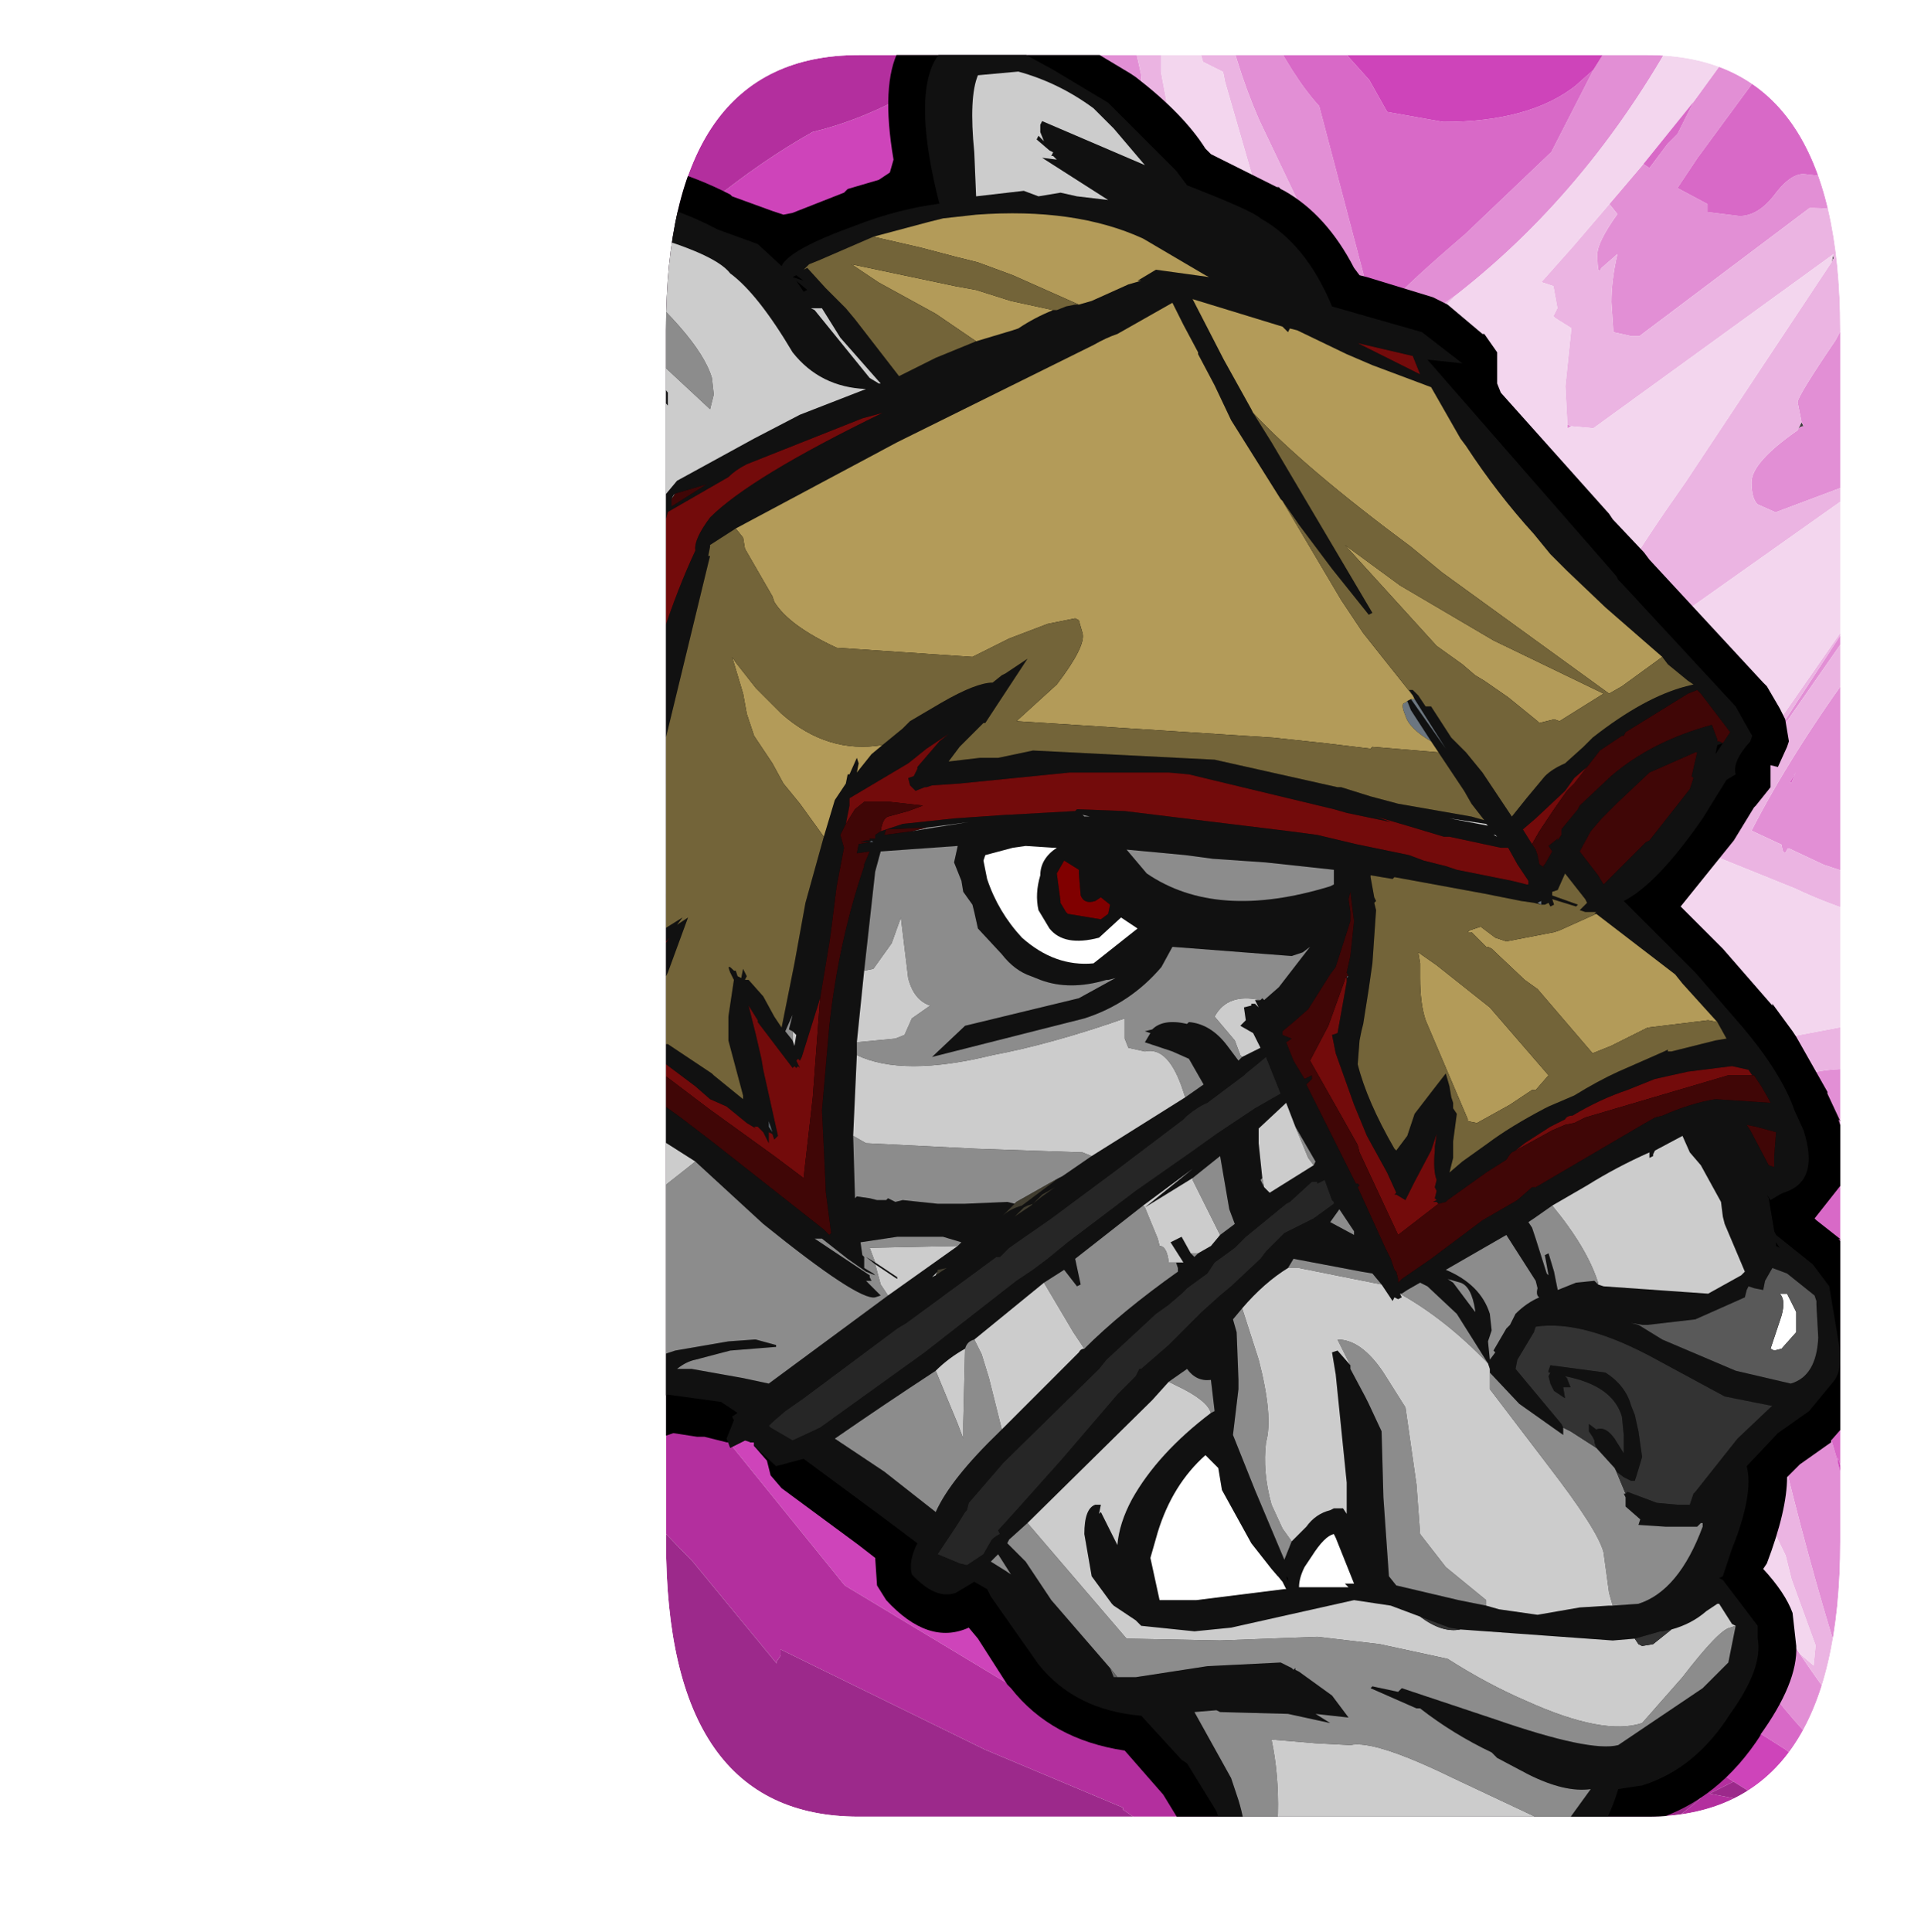 <?xml version="1.0" encoding="UTF-8" standalone="no"?>
<svg xmlns:ffdec="https://www.free-decompiler.com/flash" xmlns:xlink="http://www.w3.org/1999/xlink" ffdec:objectType="frame" height="52.65px" width="52.35px" xmlns="http://www.w3.org/2000/svg">
  <g transform="matrix(1.0, 0.0, 0.0, 1.0, 18.15, 1.5)">
    <clipPath id="clipPath0" transform="matrix(1.0, 0.0, 0.0, 1.0, 0.0, 0.0)">
      <path d="M32.0 7.5 L32.0 40.5 Q32.0 48.0 26.75 48.0 L5.25 48.0 Q0.0 48.0 0.0 40.5 L0.0 7.5 Q0.0 0.0 5.25 0.0 L26.75 0.0 Q32.0 0.0 32.0 7.5" fill="#ff0000" fill-rule="evenodd" stroke="none"/>
    </clipPath>
    <g clip-path="url(#clipPath0)">
      <use ffdec:characterId="523" height="48.0" transform="matrix(1.0, 0.0, 0.0, 1.0, 0.0, 0.0)" width="32.0" xlink:href="#shape0"/>
      <filter id="filter0">
        <feColorMatrix in="SourceGraphic" result="filterResult0" type="matrix" values="0.811 1.587 -1.398 0.0 0.0 -0.154 0.68 0.474 0.0 0.0 1.284 -0.623 0.339 0.0 0.0 0.0 0.0 0.0 1.0 0.0"/>
      </filter>
      <use ffdec:characterId="525" filter="url(#filter0)" height="48.0" transform="matrix(1.091, 0.0, 0.0, 1.091, -18.15, -1.45)" width="48.0" xlink:href="#sprite0"/>
      <use ffdec:characterId="600" height="52.65" transform="matrix(1.0, 0.0, 0.0, 1.0, -3.05, -1.5)" width="36.05" xlink:href="#shape2"/>
    </g>
  </g>
  <defs>
    <g id="sprite0" transform="matrix(1.0, 0.0, 0.0, 1.0, 0.0, 0.0)">
      <use ffdec:characterId="524" height="48.0" transform="matrix(1.0, 0.0, 0.0, 1.0, 0.0, 0.0)" width="48.0" xlink:href="#shape1"/>
    </g>
    <g id="shape1" transform="matrix(1.0, 0.0, 0.0, 1.0, 0.0, 0.0)">
      <path d="M26.9 36.7 L26.65 36.85 26.5 36.85 26.9 36.7" fill="#5c5c5c" fill-rule="evenodd" stroke="none"/>
      <path d="M47.5 9.35 L47.5 9.4 47.5 9.35 M45.8 6.3 L45.8 6.4 45.75 6.5 45.8 6.3 M19.0 0.0 L18.95 0.05 18.6 0.0 19.0 0.0 M18.3 0.35 L18.3 0.4 18.25 0.45 18.3 0.35 M0.5 21.15 L0.55 22.1 0.5 21.65 0.5 21.15 M0.0 32.75 L0.55 34.85 0.0 34.15 0.0 32.75" fill="#272727" fill-rule="evenodd" stroke="none"/>
      <path d="M40.75 8.35 L40.8 8.35 40.75 8.35 M45.0 10.5 L45.05 10.6 Q44.95 10.6 44.9 10.7 L45.0 10.5" fill="#3b3b3b" fill-rule="evenodd" stroke="none"/>
      <path d="M34.75 7.5 L34.7 7.45 34.75 7.5 M13.4 39.95 L14.05 40.9 13.4 40.1 13.4 39.95 M5.55 32.4 L5.85 33.05 5.65 32.75 5.55 32.4" fill="#4d4d4d" fill-rule="evenodd" stroke="none"/>
      <path d="M8.15 0.0 L7.4 0.7 7.8 0.0 7.9 0.0 8.15 0.0" fill="#161616" fill-rule="evenodd" stroke="none"/>
      <path d="M23.4 32.2 L23.9 32.35 23.4 32.25 23.4 32.2 M20.6 31.05 L19.9 31.0 19.65 30.9 20.6 31.05 M17.95 23.85 L17.9 23.85 17.95 23.85 M22.45 30.85 L22.4 30.45 22.5 30.55 22.45 30.85 M21.85 29.55 L20.1 29.55 21.8 29.4 21.85 29.55 M24.05 25.3 L24.0 25.25 24.15 25.3 24.05 25.3" fill="#646464" fill-rule="evenodd" stroke="none"/>
      <path d="M43.5 0.85 L43.65 1.15 43.6 1.4 Q43.9 1.1 44.15 1.05 L44.35 1.25 42.4 3.9 41.9 4.65 42.65 5.05 42.65 5.25 43.45 5.35 Q43.9 5.35 44.3 4.85 44.7 4.3 45.05 4.3 L47.25 4.55 47.9 7.75 47.5 9.2 47.5 9.35 47.5 9.4 Q47.55 9.95 47.95 10.25 L46.75 11.85 44.35 12.75 43.9 12.55 Q43.75 12.4 43.75 12.0 43.75 11.5 44.9 10.7 44.95 10.6 45.05 10.6 L45.0 10.5 44.9 10.0 Q44.9 9.85 45.85 8.45 L46.75 6.75 Q46.75 5.85 46.4 5.5 46.1 5.15 45.3 5.15 L45.2 5.15 40.95 8.35 40.8 8.35 40.75 8.35 40.3 8.25 40.25 7.5 Q40.25 6.95 40.4 6.3 L40.0 6.65 Q39.9 6.9 39.9 6.3 39.9 6.0 40.4 5.3 L40.2 5.05 41.05 4.05 41.2 4.15 41.65 3.55 41.9 3.3 42.3 2.5 43.5 0.85 M42.1 0.35 Q39.85 4.6 36.4 7.3 L35.35 8.05 35.2 8.1 33.6 9.25 33.5 8.9 32.55 5.4 32.6 5.45 32.65 5.5 32.5 5.15 31.45 2.95 Q30.8 1.45 30.55 0.0 L31.35 0.0 31.55 0.4 Q32.3 1.9 32.95 2.6 L34.15 7.15 34.7 7.45 34.75 7.5 Q35.2 7.0 36.6 5.8 L38.75 3.75 39.8 1.7 40.05 1.3 Q40.9 0.1 42.1 0.35 M31.65 5.85 L31.25 4.25 31.8 5.95 31.65 5.85 M29.4 3.75 L29.6 4.95 29.5 4.75 29.35 3.75 29.4 3.75 M18.1 20.55 L18.05 20.55 17.8 20.55 17.5 20.55 16.7 20.6 15.85 20.45 15.9 20.35 15.4 20.35 14.75 20.4 13.4 20.6 Q13.85 21.2 15.6 21.95 L16.15 22.2 17.0 22.5 16.85 22.3 17.9 22.4 18.65 23.35 Q19.75 24.5 20.5 24.5 L20.65 24.5 19.95 25.8 18.6 27.8 18.6 29.5 20.1 29.55 21.85 29.55 21.9 29.55 Q22.4 29.7 22.4 30.35 L22.4 30.45 22.45 30.85 22.6 31.75 22.75 33.5 Q24.3 33.75 25.45 34.35 L26.3 34.9 27.75 33.85 29.55 32.85 Q29.6 33.75 30.05 34.7 L30.5 35.45 30.0 35.35 31.1 38.0 32.5 41.5 32.5 41.6 32.5 41.75 32.7 41.95 Q33.9 43.05 34.0 44.35 L34.5 45.0 35.5 40.2 Q36.55 34.95 36.6 32.5 L36.6 32.25 36.65 32.25 36.7 32.2 37.15 32.0 37.15 31.4 38.2 32.25 Q40.0 33.05 42.3 36.95 L43.7 39.25 44.95 41.25 Q46.1 42.95 46.55 43.25 44.9 38.55 43.55 31.85 L42.75 29.55 43.15 28.85 43.2 28.1 43.9 27.35 Q44.9 26.65 46.15 26.65 L47.8 26.85 48.0 26.85 47.4 27.0 47.85 26.95 48.0 26.95 48.0 28.3 45.95 28.25 45.9 28.3 45.8 28.4 45.25 28.25 Q44.5 29.55 44.5 30.5 L44.5 30.65 44.5 30.75 44.35 31.55 44.65 31.55 Q44.85 32.9 45.9 36.45 L46.05 37.05 46.05 37.35 Q46.65 38.3 46.95 39.85 L47.65 43.1 47.55 43.2 47.65 43.35 47.3 44.35 46.75 44.35 Q45.75 44.35 43.55 41.3 L42.4 39.75 41.95 38.85 40.2 35.65 38.5 35.35 38.4 35.35 37.35 37.6 37.05 39.55 36.05 43.05 35.85 43.05 35.7 43.85 35.65 44.0 35.65 44.25 35.6 44.55 35.4 45.0 35.1 45.4 34.15 45.75 32.3 42.75 31.0 41.0 Q29.75 38.3 29.0 36.0 L28.5 36.05 27.6 36.0 26.9 36.7 26.5 36.85 25.05 36.85 25.0 36.75 23.6 36.5 22.45 35.2 Q21.2 33.8 21.1 33.05 L20.9 32.25 21.1 31.65 21.0 31.1 20.6 31.05 19.65 30.9 18.75 30.7 Q16.75 30.5 16.75 29.75 L19.05 24.65 Q19.05 24.15 17.95 23.85 L17.9 23.85 17.65 23.45 17.55 23.25 17.5 23.2 16.85 23.25 14.7 22.6 14.0 22.1 11.85 20.65 14.65 19.7 15.9 19.6 15.9 19.5 16.75 19.55 17.35 19.25 17.9 18.85 Q18.7 18.3 19.8 18.2 L19.95 18.25 20.6 18.35 21.5 18.15 21.5 18.05 21.8 18.0 21.75 18.0 21.5 17.85 21.5 17.8 21.0 17.45 17.0 14.35 Q16.65 13.4 14.95 12.1 13.6 11.05 12.8 10.9 L12.1 10.35 11.15 9.05 15.6 9.2 17.85 9.3 Q20.8 10.0 22.6 11.05 L22.65 11.05 Q27.4 10.8 27.4 9.85 27.45 8.15 27.8 6.55 L28.05 5.75 27.45 2.4 27.5 0.6 27.45 0.0 28.1 0.0 28.5 1.8 28.65 3.65 28.65 4.5 28.75 4.4 29.05 6.9 29.35 8.75 29.2 9.3 28.8 11.9 Q26.0 11.3 23.3 11.85 L21.85 12.2 21.8 12.05 20.8 11.65 20.8 11.6 18.45 10.85 Q14.65 9.6 13.25 9.35 L12.1 9.35 17.5 13.4 20.35 15.75 23.65 17.65 23.35 18.2 23.05 19.0 22.25 19.2 22.45 18.95 22.0 19.2 22.2 19.2 21.6 19.35 21.25 19.5 18.15 20.35 18.1 20.35 18.1 20.55 M22.05 23.9 L22.05 23.95 22.05 23.9 M46.7 14.7 L47.65 13.25 47.9 13.2 Q46.6 14.75 46.25 15.65 L44.3 18.45 Q43.45 19.6 43.2 20.4 L43.05 20.3 46.7 14.7 M39.25 10.6 L39.15 10.65 39.15 10.55 39.25 10.6 M48.0 14.3 L48.0 17.1 47.25 18.25 46.15 19.75 46.7 20.05 48.0 20.85 48.0 22.4 46.0 21.7 45.55 21.55 44.7 21.15 44.65 21.15 Q44.55 21.4 44.5 21.05 L43.75 20.7 Q44.75 18.75 46.4 16.5 L46.6 16.25 46.75 16.0 48.0 14.3 M48.0 13.1 L48.0 13.05 48.0 13.1 M47.65 16.25 L47.2 16.8 47.35 16.9 47.65 16.25 M44.75 19.5 L44.85 19.25 44.7 19.5 44.75 19.5 M30.8 32.8 L30.55 32.6 30.8 32.8 M29.4 29.9 L29.4 29.8 29.45 29.8 29.4 29.9 M27.85 29.15 L27.8 29.25 27.8 29.15 27.85 29.15" fill="#e28fd5" fill-rule="evenodd" stroke="none"/>
      <path d="M40.2 5.05 L40.4 5.3 Q39.9 6.0 39.9 6.3 39.9 6.9 40.0 6.65 L40.4 6.3 Q40.25 6.95 40.25 7.5 L40.3 8.25 40.75 8.35 40.8 8.35 40.95 8.35 45.2 5.15 45.3 5.15 Q46.1 5.15 46.4 5.5 46.75 5.85 46.75 6.75 L45.85 8.45 Q44.9 9.85 44.9 10.0 L45.0 10.5 44.9 10.7 Q43.75 11.5 43.75 12.0 43.75 12.4 43.9 12.55 L44.35 12.75 46.75 11.85 46.4 12.35 46.3 12.25 40.65 16.25 40.2 16.05 40.05 15.5 Q40.05 14.9 42.1 12.0 L45.75 6.5 45.8 6.4 45.8 6.3 39.8 10.65 39.25 10.6 39.15 10.55 39.1 9.6 39.25 8.15 38.85 7.9 38.8 7.85 38.9 7.65 38.8 7.1 38.5 7.0 39.3 6.1 40.2 5.05 M36.4 7.3 L35.35 8.3 33.35 10.25 33.15 9.65 33.05 9.65 32.85 8.95 32.65 9.0 32.05 6.65 32.0 6.55 31.8 6.35 31.65 5.85 31.8 5.95 31.25 4.25 30.6 2.0 30.55 1.75 30.35 1.65 30.05 1.5 29.6 0.0 30.55 0.0 Q30.8 1.45 31.45 2.95 L32.5 5.15 32.55 5.4 33.5 8.9 33.6 9.25 35.2 8.1 35.35 8.05 36.4 7.3 M28.8 0.0 L29.0 0.35 29.0 1.75 29.15 2.55 29.2 2.85 29.35 3.75 29.5 4.75 29.6 4.95 30.0 6.5 30.3 8.25 30.3 10.5 30.3 10.6 30.25 12.75 22.95 12.55 22.6 12.6 Q23.45 12.95 23.8 13.25 L23.9 13.45 23.5 13.55 Q21.6 13.55 18.85 12.05 L16.55 10.65 14.5 10.0 14.0 10.05 15.7 11.2 18.25 12.55 Q20.35 13.8 22.65 15.4 L22.95 15.5 23.05 15.65 23.65 16.05 23.65 16.25 Q23.9 16.45 23.65 16.5 L23.75 16.65 25.0 18.25 24.15 19.5 21.2 20.45 20.25 20.75 18.1 20.55 18.1 20.35 18.15 20.35 21.25 19.5 21.6 19.35 22.2 19.2 22.25 19.2 23.05 19.0 23.35 18.2 23.65 17.65 20.35 15.75 17.5 13.4 12.1 9.35 13.25 9.35 Q14.65 9.6 18.45 10.85 L20.8 11.6 20.8 11.65 21.8 12.05 21.85 12.2 23.3 11.85 Q26.0 11.3 28.8 11.9 L29.2 9.3 29.35 8.75 29.05 6.9 28.75 4.4 28.65 3.65 28.5 1.8 28.1 0.0 28.8 0.0 M17.9 22.4 L20.0 22.5 20.05 22.6 20.2 22.6 Q21.9 23.1 22.05 23.9 L22.05 23.95 22.05 24.05 Q22.05 24.9 21.1 26.05 20.1 27.25 20.0 28.0 L19.9 28.15 22.3 28.0 Q23.35 28.0 23.85 29.1 L24.1 30.25 Q24.1 30.85 23.4 31.9 L23.4 32.2 23.4 32.25 23.9 32.35 25.95 32.6 25.5 33.05 25.55 33.4 25.75 33.65 26.3 33.75 Q26.95 33.75 28.5 32.75 L29.55 32.05 Q30.6 31.25 31.5 31.15 31.55 31.85 32.3 32.7 32.85 33.3 33.35 33.3 L33.3 34.95 33.4 39.1 Q34.05 40.95 34.35 43.25 L34.5 43.25 34.9 38.35 34.8 37.25 35.0 37.15 35.1 35.2 35.4 34.15 36.6 29.75 Q37.4 29.8 39.15 31.05 L38.75 30.15 39.25 30.1 40.2 31.8 40.3 31.85 40.55 32.45 43.7 39.25 42.3 36.95 Q40.0 33.05 38.2 32.25 L37.15 31.4 37.15 32.0 36.7 32.2 36.65 32.25 36.6 32.25 36.6 32.5 Q36.55 34.95 35.5 40.2 L34.5 45.0 34.0 44.35 Q33.9 43.05 32.7 41.95 L32.5 41.5 31.1 38.0 30.0 35.35 30.5 35.45 30.05 34.7 Q29.6 33.75 29.55 32.85 L27.75 33.85 26.3 34.9 25.45 34.35 Q24.3 33.75 22.75 33.5 L22.6 31.75 22.45 30.85 22.5 30.55 22.4 30.45 22.4 30.35 Q22.4 29.7 21.9 29.55 L21.85 29.55 21.8 29.4 20.1 29.55 18.6 29.5 18.6 27.8 19.95 25.8 20.65 24.5 20.5 24.5 Q19.75 24.5 18.65 23.35 L17.9 22.4 M44.95 41.25 L45.3 41.55 45.35 41.05 44.75 39.4 44.6 38.8 Q42.45 34.45 40.75 27.75 40.75 27.5 41.35 27.5 L41.3 27.1 41.25 26.55 41.25 26.5 47.35 25.35 48.0 25.45 48.0 26.85 47.8 26.85 46.15 26.65 Q44.9 26.65 43.9 27.35 L43.2 28.1 43.15 28.85 42.75 29.55 43.55 31.85 Q44.9 38.55 46.55 43.25 46.1 42.95 44.95 41.25 M48.0 23.2 Q46.1 22.75 44.85 22.15 L42.25 21.1 46.15 15.5 46.7 14.7 43.05 20.3 43.2 20.4 Q43.45 19.6 44.3 18.45 L46.25 15.65 Q46.6 14.75 47.9 13.2 L47.65 13.25 48.0 12.75 48.0 13.05 48.0 13.1 48.0 14.3 46.75 16.0 46.6 16.25 46.4 16.5 Q44.75 18.75 43.75 20.7 L44.5 21.05 Q44.55 21.4 44.65 21.15 L44.7 21.15 45.55 21.55 46.0 21.7 48.0 22.4 48.0 23.2 M38.8 22.8 L38.55 22.5 38.8 22.4 38.95 22.45 38.8 22.8 M26.05 19.25 Q25.7 19.45 25.45 19.7 L25.9 19.15 26.05 19.25 M30.8 32.8 L30.55 32.6 30.8 32.8" fill="#ebb4e2" fill-rule="evenodd" stroke="none"/>
      <path d="M47.95 10.25 L48.0 10.15 48.0 12.75 47.65 13.25 46.7 14.7 46.15 15.5 42.25 21.1 44.85 22.15 Q46.1 22.75 48.0 23.2 L48.0 25.45 47.35 25.35 41.25 26.5 41.25 26.55 41.3 27.1 41.35 27.5 Q40.75 27.5 40.75 27.75 42.45 34.45 44.6 38.8 L44.75 39.4 45.35 41.05 45.3 41.55 44.95 41.25 43.7 39.25 40.55 32.45 40.3 31.85 40.2 31.8 39.25 30.1 38.75 30.15 39.15 31.05 Q37.4 29.8 36.6 29.75 L35.4 34.15 35.1 35.2 35.0 37.15 34.8 37.25 34.9 38.35 34.5 43.25 34.35 43.25 Q34.05 40.95 33.4 39.1 L33.3 34.95 33.35 33.3 Q32.85 33.3 32.3 32.7 31.55 31.85 31.5 31.15 30.6 31.25 29.55 32.05 L28.5 32.75 Q26.95 33.75 26.3 33.75 L25.75 33.65 25.55 33.4 25.5 33.05 25.95 32.6 23.9 32.35 23.4 32.2 23.4 31.9 Q24.1 30.85 24.1 30.25 L23.85 29.1 Q23.35 28.0 22.3 28.0 L19.9 28.15 20.0 28.0 Q20.1 27.25 21.1 26.05 22.05 24.9 22.05 24.05 L22.05 23.95 22.05 23.9 Q21.9 23.1 20.2 22.6 L20.05 22.6 20.0 22.5 17.9 22.4 16.85 22.3 16.15 22.2 15.6 21.95 Q13.85 21.2 13.4 20.6 L14.75 20.4 15.4 20.35 15.8 20.45 15.85 20.45 16.7 20.6 17.5 20.55 17.8 20.55 18.05 20.55 18.1 20.55 20.25 20.75 21.2 20.45 24.15 19.5 25.0 18.25 23.75 16.65 23.65 16.5 Q23.9 16.45 23.65 16.25 L23.65 16.05 23.05 15.65 22.95 15.5 22.65 15.4 Q20.35 13.8 18.25 12.55 L15.7 11.2 14.0 10.05 14.5 10.0 16.55 10.65 18.85 12.05 Q21.6 13.55 23.5 13.55 L23.9 13.45 23.8 13.25 Q23.45 12.95 22.6 12.6 L22.95 12.55 30.25 12.75 30.3 10.6 30.3 10.5 30.3 8.25 30.0 6.5 29.6 4.95 29.4 3.75 29.2 2.85 29.15 2.55 29.0 1.75 29.0 0.35 28.8 0.0 29.6 0.0 30.05 1.5 30.35 1.65 30.55 1.75 30.6 2.0 31.25 4.25 31.65 5.85 31.8 6.35 32.0 6.55 32.05 6.65 32.65 9.0 32.85 8.95 33.05 9.65 33.15 9.65 33.35 10.25 35.35 8.3 36.4 7.3 Q39.85 4.6 42.1 0.35 L42.25 0.2 43.7 0.55 43.5 0.85 42.3 2.5 41.05 4.05 40.2 5.05 39.3 6.1 38.5 7.0 38.8 7.1 38.9 7.65 38.8 7.85 38.85 7.9 39.25 8.15 39.1 9.6 39.15 10.55 39.15 10.65 39.25 10.6 39.8 10.65 45.8 6.3 45.75 6.5 42.1 12.0 Q40.05 14.9 40.05 15.5 L40.2 16.05 40.65 16.25 46.3 12.25 46.4 12.35 46.75 11.85 47.95 10.25 M26.05 19.25 L25.9 19.15 25.45 19.7 Q25.7 19.45 26.05 19.25 M38.8 22.8 L38.95 22.45 38.8 22.4 38.55 22.5 38.8 22.8 M27.85 29.15 L27.8 29.15 27.8 29.25 27.85 29.15 M29.4 29.9 L29.45 29.8 29.4 29.8 29.4 29.9 M24.05 25.3 L24.15 25.3 24.0 25.25 24.05 25.3" fill="#f3d6ee" fill-rule="evenodd" stroke="none"/>
      <path d="M47.5 9.35 L47.5 9.2 47.9 7.75 47.25 4.55 45.05 4.3 Q44.7 4.3 44.3 4.85 43.9 5.35 43.45 5.35 L42.65 5.25 42.65 5.05 41.9 4.65 42.4 3.9 44.35 1.25 44.15 1.05 Q43.9 1.1 43.6 1.4 L43.65 1.15 43.5 0.85 43.7 0.55 Q48.0 1.95 48.0 7.5 L48.0 10.15 47.95 10.25 Q47.55 9.95 47.5 9.4 L47.5 9.35 M42.3 2.5 L41.9 3.3 41.65 3.55 41.2 4.15 41.05 4.05 42.3 2.5 M29.2 2.85 L29.4 3.75 29.35 3.75 29.2 2.85 M15.85 20.45 L15.8 20.45 15.4 20.35 15.9 20.35 15.85 20.45 M16.15 22.2 L16.85 22.3 17.0 22.5 16.15 22.2 M32.6 0.0 L32.9 0.5 34.2 1.95 34.65 2.75 36.05 3.0 Q38.2 3.0 39.35 2.1 L39.8 1.7 38.75 3.75 36.6 5.8 Q35.2 7.0 34.75 7.5 L34.7 7.45 34.15 7.15 32.95 2.6 Q32.3 1.9 31.55 0.4 L31.35 0.0 32.6 0.0 M48.0 17.1 L48.0 20.85 46.7 20.05 46.15 19.75 47.25 18.25 48.0 17.1 M47.65 16.25 L47.35 16.9 47.2 16.8 47.65 16.25 M44.75 19.5 L44.7 19.5 44.85 19.25 44.75 19.5 M48.0 26.95 L47.85 26.95 47.4 27.0 48.0 26.85 48.0 26.95 M45.9 36.45 Q44.85 32.9 44.65 31.55 L44.35 31.55 44.5 30.75 44.5 30.65 44.5 30.5 Q44.5 29.55 45.25 28.25 L45.8 28.4 45.9 28.3 45.95 28.25 48.0 28.3 48.0 32.0 47.55 33.1 47.3 34.05 46.75 34.8 47.3 37.0 47.6 38.05 48.0 39.8 48.0 40.5 Q48.0 42.05 47.65 43.35 L47.55 43.2 47.65 43.1 46.95 39.85 Q46.65 38.3 46.05 37.35 L46.05 37.05 46.05 36.95 46.1 36.95 45.9 36.35 45.9 36.45 M41.95 38.85 L41.75 38.9 42.4 39.75 43.55 41.3 Q45.75 44.35 46.75 44.35 L47.3 44.35 46.75 45.35 44.6 43.65 43.5 42.95 43.25 42.8 42.9 42.4 41.05 40.9 Q40.75 40.9 40.0 41.25 L39.25 41.55 38.55 41.55 38.5 41.55 36.95 43.45 37.0 43.75 36.35 45.55 36.15 46.0 35.75 46.6 34.75 46.9 Q33.95 46.9 31.65 44.75 L31.35 44.45 31.15 44.15 29.35 40.5 29.15 40.3 Q28.1 39.35 26.5 39.25 24.75 39.15 23.7 38.5 L23.5 38.5 23.05 38.35 21.75 37.85 21.15 37.65 20.25 37.3 20.25 37.05 20.4 37.05 Q18.95 35.6 16.5 31.8 L16.55 31.55 15.5 30.75 16.05 26.55 15.7 26.2 15.8 24.7 15.25 23.9 12.55 22.65 12.25 22.5 12.0 22.5 Q11.0 21.4 11.0 20.5 11.0 20.25 11.75 19.7 L12.1 19.45 12.2 19.4 13.05 19.05 14.5 18.9 15.05 17.8 15.8 16.55 14.75 14.45 13.65 12.8 13.65 12.75 Q13.4 12.25 12.6 11.85 L12.0 11.35 10.0 9.05 Q10.4 8.75 10.95 8.5 L12.2 7.95 13.05 7.9 18.55 8.5 19.05 8.4 19.55 8.5 20.1 8.25 Q24.65 6.55 25.35 5.1 25.4 2.8 25.85 0.85 L26.35 0.0 27.45 0.0 27.5 0.6 27.45 2.4 28.05 5.75 27.8 6.55 Q27.45 8.15 27.4 9.85 27.4 10.8 22.65 11.05 L22.6 11.05 Q20.8 10.0 17.85 9.3 L15.6 9.2 11.15 9.05 12.1 10.35 12.6 10.9 12.8 10.9 Q13.6 11.05 14.95 12.1 16.65 13.4 17.0 14.35 L21.0 17.45 21.5 17.8 21.5 17.85 21.75 18.0 21.8 18.0 21.5 18.05 21.5 18.15 20.6 18.35 19.95 18.25 19.8 18.2 Q18.7 18.3 17.9 18.85 L17.35 19.25 16.75 19.55 15.9 19.5 15.9 19.6 14.65 19.7 11.85 20.65 14.0 22.1 14.7 22.6 16.85 23.25 17.5 23.2 17.55 23.25 17.65 23.45 17.9 23.85 17.95 23.85 Q19.05 24.15 19.05 24.65 L16.75 29.75 Q16.75 30.5 18.75 30.7 L19.65 30.9 19.9 31.0 20.6 31.05 21.0 31.1 21.1 31.65 20.9 32.25 21.1 33.05 Q21.2 33.8 22.45 35.2 L23.6 36.5 25.0 36.75 25.05 36.85 26.5 36.85 26.65 36.85 26.9 36.7 27.6 36.0 28.5 36.05 29.0 36.0 Q29.75 38.3 31.0 41.0 L32.3 42.75 34.15 45.75 35.1 45.4 35.4 45.0 35.6 44.55 35.65 44.25 35.7 44.0 35.65 44.0 35.7 43.85 35.85 43.05 36.05 43.05 37.05 39.55 37.35 37.6 38.4 35.35 38.5 35.35 40.2 35.65 41.95 38.85 M40.75 41.65 L40.75 41.75 40.6 41.85 40.75 41.65 M32.7 41.95 L32.5 41.75 32.5 41.6 32.5 41.5 32.7 41.95 M32.5 5.15 L32.65 5.5 32.6 5.45 32.55 5.4 32.5 5.15 M28.65 3.65 L28.75 4.4 28.65 4.5 28.65 3.65 M22.25 19.2 L22.2 19.2 22.0 19.2 22.45 18.95 22.25 19.2 M29.8 42.65 L29.55 42.5 29.45 42.3 29.8 42.65" fill="#d869c7" fill-rule="evenodd" stroke="none"/>
      <path d="M42.25 0.2 L42.1 0.35 Q40.9 0.1 40.05 1.3 L39.8 1.7 39.35 2.1 Q38.2 3.0 36.05 3.0 L34.65 2.75 34.2 1.95 32.9 0.5 32.6 0.0 34.25 0.0 34.85 1.25 36.0 1.25 Q37.55 1.25 39.3 0.45 L39.5 0.0 40.1 0.0 42.25 0.2 M45.9 36.45 L45.9 36.35 46.1 36.95 46.05 36.95 46.05 37.05 45.9 36.45 M47.6 38.05 L47.3 37.0 46.75 34.8 47.3 34.05 47.55 33.1 48.0 32.0 48.0 39.4 47.65 38.0 47.6 38.05 M42.4 39.75 L41.75 38.9 41.95 38.85 42.4 39.75 M35.65 44.0 L35.7 44.0 35.65 44.25 35.65 44.0 M26.35 0.0 L25.85 0.85 Q25.4 2.8 25.35 5.1 24.65 6.55 20.1 8.25 L19.55 8.5 19.05 8.4 18.55 8.5 13.05 7.9 12.2 7.95 13.65 7.1 14.0 7.15 Q14.45 6.85 15.85 6.4 L16.5 6.15 17.75 5.0 Q19.05 3.95 20.3 3.25 21.75 2.9 23.2 2.0 23.8 1.6 24.4 1.35 24.4 0.6 24.75 0.0 L26.35 0.0 M10.0 9.05 L12.0 11.35 12.45 11.8 12.6 11.85 Q13.4 12.25 13.65 12.75 L13.65 12.8 14.75 14.45 15.8 16.55 15.05 17.8 14.5 18.9 13.05 19.05 12.2 19.4 12.2 19.35 12.1 19.45 11.75 19.7 Q11.0 20.25 11.0 20.5 11.0 21.4 12.0 22.5 L12.45 22.9 12.7 23.15 12.55 22.65 15.25 23.9 15.8 24.7 15.7 26.2 16.05 26.55 15.5 30.75 16.55 31.55 16.5 31.8 Q18.95 35.6 20.4 37.05 L20.25 37.05 20.25 37.3 21.15 37.65 21.75 37.85 23.05 38.35 23.5 38.5 23.7 38.5 Q24.75 39.15 26.5 39.25 28.1 39.35 29.15 40.3 L29.35 40.5 31.15 44.15 31.35 44.45 31.65 44.75 Q33.95 46.9 34.75 46.9 L35.75 46.6 36.3 46.0 36.15 46.0 36.35 45.55 37.0 43.75 36.95 43.45 38.5 41.55 38.55 41.55 39.25 41.55 40.0 41.25 Q40.75 40.9 41.05 40.9 L42.9 42.4 42.7 42.55 43.25 42.8 43.5 42.95 44.6 43.65 46.75 45.35 46.1 46.1 45.5 45.8 45.5 45.75 44.75 45.25 44.25 45.05 44.1 44.95 43.3 44.45 41.45 43.25 Q38.2 45.15 37.35 46.0 L37.05 46.0 36.4 47.0 35.85 47.5 34.5 47.6 Q33.65 47.6 32.1 46.7 L31.35 46.15 30.55 45.45 28.95 43.8 Q27.05 43.05 25.5 42.2 L21.1 39.55 16.85 34.3 Q14.35 30.95 13.25 28.5 L13.3 28.5 13.25 27.0 Q13.0 26.3 13.05 25.6 L13.1 25.35 13.0 25.15 13.05 24.65 11.55 22.8 Q10.05 21.05 10.05 20.6 10.05 19.85 10.7 19.3 11.1 18.95 12.25 18.35 L12.35 18.4 12.85 15.7 13.05 15.0 12.6 14.25 12.75 14.25 11.4 12.25 11.15 11.65 10.9 11.05 Q10.35 9.85 9.7 9.3 L10.0 9.05 M40.75 41.65 L40.6 41.85 40.75 41.75 40.75 41.65 M10.45 7.25 L10.05 7.4 10.3 7.25 10.45 7.25 M15.5 7.35 L15.55 7.35 15.5 7.35 M29.8 42.65 L29.45 42.3 29.55 42.5 29.8 42.65" fill="#ce44ba" fill-rule="evenodd" stroke="none"/>
      <path d="M39.5 0.0 L39.3 0.45 Q37.55 1.25 36.0 1.25 L34.85 1.25 34.25 0.0 39.5 0.0 M48.0 39.8 L47.6 38.05 47.65 38.0 48.0 39.4 48.0 39.8 M12.8 10.9 L12.6 10.9 12.1 10.35 12.8 10.9 M12.2 7.95 L10.95 8.5 Q10.4 8.75 10.0 9.05 L9.7 9.3 Q10.35 9.85 10.9 11.05 L11.15 11.65 11.4 12.25 12.75 14.25 12.6 14.25 13.05 15.0 12.85 15.7 12.35 18.4 12.25 18.35 Q11.1 18.95 10.7 19.3 10.05 19.85 10.05 20.6 10.05 21.05 11.55 22.8 L13.05 24.65 13.0 25.15 13.1 25.35 13.05 25.6 Q13.0 26.3 13.25 27.0 L13.3 28.5 13.25 28.5 Q14.35 30.95 16.85 34.3 L21.1 39.55 25.5 42.2 Q27.05 43.05 28.95 43.8 L30.55 45.45 31.35 46.15 31.0 46.05 31.25 46.2 32.1 46.7 Q33.65 47.6 34.5 47.6 L35.85 47.5 Q40.1 46.95 42.5 44.85 L41.7 45.25 Q38.3 47.0 36.8 47.0 L36.4 47.0 37.05 46.0 37.35 46.0 Q38.2 45.15 41.45 43.25 L43.3 44.45 42.7 44.75 44.25 45.05 44.75 45.25 45.5 45.75 45.5 45.8 45.5 45.9 Q45.6 46.1 45.0 46.1 L44.4 45.8 Q44.1 45.5 43.75 45.5 42.4 45.5 39.4 46.9 L36.75 48.0 33.6 48.0 Q32.05 47.65 30.45 46.8 L28.05 45.15 28.05 45.1 24.6 43.65 19.5 41.15 19.5 41.3 19.4 41.45 19.4 41.5 17.3 38.95 Q14.55 36.15 14.25 35.25 L12.45 30.85 Q11.3 28.45 10.65 27.9 L10.5 27.0 10.7 25.65 10.35 24.4 9.8 22.5 9.5 21.95 8.9 20.45 Q8.9 19.8 9.45 19.05 L9.6 17.65 9.65 14.65 10.15 13.3 Q9.45 12.15 9.05 10.7 L8.95 10.55 8.9 10.8 8.65 10.8 Q8.5 10.6 8.5 10.05 8.5 9.55 8.65 9.15 L8.5 8.75 8.75 8.8 8.75 8.75 Q8.8 7.6 9.1 7.3 9.95 6.5 13.3 6.4 14.7 4.1 16.4 3.0 L18.25 0.45 18.3 0.4 18.3 0.35 18.3 0.0 18.6 0.0 18.95 0.05 19.0 0.0 24.75 0.0 Q24.4 0.6 24.4 1.35 23.8 1.6 23.2 2.0 21.75 2.9 20.3 3.25 19.05 3.95 17.75 5.0 L16.5 6.15 15.85 6.4 Q14.45 6.85 14.0 7.15 L13.65 7.1 12.2 7.95 M12.0 11.35 L12.6 11.85 12.45 11.8 12.0 11.35 M12.2 19.4 L12.1 19.45 12.2 19.35 12.2 19.4 M12.0 22.5 L12.25 22.5 12.55 22.65 12.7 23.15 12.45 22.9 12.0 22.5 M35.75 46.6 L36.15 46.0 36.3 46.0 35.75 46.6 M42.9 42.4 L43.25 42.8 42.7 42.55 42.9 42.4 M10.45 7.25 L10.3 7.25 10.05 7.4 10.45 7.25 M15.5 7.35 L15.55 7.35 15.5 7.35" fill="#b32f9e" fill-rule="evenodd" stroke="none"/>
      <path d="M43.3 44.45 L44.1 44.95 44.25 45.05 42.7 44.75 43.3 44.45 M45.5 45.8 L46.1 46.1 Q44.1 48.0 40.1 48.0 L36.75 48.0 39.4 46.9 Q42.4 45.5 43.75 45.5 44.1 45.5 44.4 45.8 L45.0 46.1 Q45.6 46.1 45.5 45.9 L45.5 45.8 M36.4 47.0 L36.8 47.0 Q38.3 47.0 41.7 45.25 L42.5 44.85 Q40.1 46.95 35.85 47.5 L36.4 47.0 M32.1 46.7 L31.25 46.2 31.0 46.05 31.35 46.15 32.1 46.7 M18.3 0.0 L18.3 0.35 18.25 0.45 16.4 3.0 Q14.7 4.1 13.3 6.4 9.95 6.5 9.1 7.3 8.8 7.6 8.75 8.75 L8.75 8.8 8.5 8.75 8.65 9.15 Q8.5 9.55 8.5 10.05 8.5 10.6 8.65 10.8 L8.9 10.8 8.95 10.55 9.05 10.7 Q9.45 12.15 10.15 13.3 L9.65 14.65 9.6 17.65 9.45 19.05 Q8.9 19.8 8.9 20.45 L9.5 21.95 9.8 22.5 10.35 24.4 10.7 25.65 10.5 27.0 10.65 27.9 Q11.3 28.45 12.45 30.85 L14.25 35.25 Q14.55 36.15 17.3 38.95 L19.4 41.5 19.4 41.45 19.5 41.3 19.5 41.15 24.6 43.65 28.05 45.1 28.05 45.15 30.45 46.8 Q32.05 47.65 33.6 48.0 L20.7 48.0 15.8 42.9 14.05 40.9 13.4 39.95 13.5 39.1 Q13.5 38.7 11.8 36.9 L11.25 36.4 9.45 32.7 Q7.0 28.0 6.8 27.0 L6.15 21.0 5.75 16.05 Q5.75 10.5 10.45 5.0 L15.0 0.0 18.3 0.0" fill="#9c298b" fill-rule="evenodd" stroke="none"/>
      <path d="M15.0 0.0 L10.45 5.0 Q5.75 10.5 5.75 16.05 L6.15 21.0 6.8 27.0 Q7.0 28.0 9.45 32.7 L11.25 36.4 11.8 36.9 Q13.5 38.7 13.5 39.1 L13.4 39.95 13.4 40.1 14.05 40.9 15.8 42.9 20.7 48.0 16.95 48.0 17.0 47.8 11.45 40.55 5.85 33.05 5.55 32.4 Q5.05 30.9 4.05 25.05 2.9 18.45 2.9 17.05 2.9 12.05 7.3 5.3 9.1 2.4 11.0 0.0 L15.0 0.0" fill="#7e2171" fill-rule="evenodd" stroke="none"/>
      <path d="M11.0 0.0 Q9.1 2.4 7.3 5.3 2.9 12.05 2.9 17.05 2.9 18.45 4.05 25.05 5.05 30.9 5.55 32.4 L5.65 32.75 5.85 33.05 11.45 40.55 17.0 47.8 16.95 48.0 12.75 48.0 6.15 37.65 Q0.55 28.4 0.55 24.5 L0.6 23.05 0.55 22.1 0.5 21.15 0.4 16.75 Q0.45 13.35 1.65 10.8 2.5 9.05 5.65 3.75 L7.4 0.7 8.15 0.0 11.0 0.0" fill="#5f1854" fill-rule="evenodd" stroke="none"/>
      <path d="M7.8 0.0 L7.4 0.7 5.65 3.75 Q2.5 9.05 1.65 10.8 0.45 13.35 0.4 16.75 L0.5 21.15 0.5 21.65 0.55 22.1 0.6 23.05 0.55 24.5 Q0.55 28.4 6.15 37.65 L12.75 48.0 8.75 48.0 3.25 38.8 0.55 34.85 0.0 32.75 0.0 11.35 Q0.45 11.35 0.15 11.25 0.75 9.05 3.5 3.95 L5.55 0.2 7.8 0.0" fill="#3c0f35" fill-rule="evenodd" stroke="none"/>
      <path d="M5.55 0.2 L3.5 3.95 Q0.75 9.05 0.15 11.25 0.45 11.35 0.0 11.35 L0.0 7.5 Q0.0 1.25 5.55 0.2 M0.55 34.85 L3.25 38.8 8.75 48.0 7.9 48.0 Q0.0 48.0 0.0 40.5 L0.0 34.15 0.55 34.85" fill="#240920" fill-rule="evenodd" stroke="none"/>
    </g>
    <g id="shape2" transform="matrix(1.0, 0.0, 0.0, 1.0, 3.05, 1.5)">
      <path d="M11.15 -0.4 L12.65 0.5 12.8 0.6 Q14.1 1.6 14.7 2.55 L14.85 2.7 15.05 2.8 16.65 3.6 16.7 3.6 16.75 3.65 16.85 3.7 Q18.0 4.35 18.75 5.8 L18.9 6.0 19.1 6.05 20.9 6.6 21.3 6.8 22.25 7.6 22.3 7.6 22.65 8.1 22.65 8.7 22.65 8.95 22.75 9.2 25.7 12.5 25.7 12.55 25.7 12.5 25.8 12.65 26.65 13.55 26.8 13.75 29.9 17.1 30.0 17.2 30.35 17.8 30.5 18.1 30.6 18.7 30.55 18.85 30.3 19.4 30.1 19.35 30.1 19.95 29.7 20.45 29.65 20.5 29.1 21.4 27.65 23.2 28.75 24.3 28.8 24.35 30.15 25.9 30.15 25.85 30.7 26.6 30.8 26.75 31.65 28.25 31.65 28.3 32.0 29.05 31.95 29.0 Q32.3 30.05 32.05 30.75 L31.3 31.7 31.35 31.75 32.05 32.3 31.95 32.25 32.6 33.1 32.65 33.25 32.95 34.95 Q33.15 35.9 32.8 36.55 L31.75 37.75 31.75 37.8 30.9 38.4 30.55 38.75 Q30.55 39.65 30.0 41.1 L29.9 41.25 Q30.5 41.9 30.7 42.45 L30.8 43.35 Q30.85 44.35 29.8 45.8 L29.85 45.75 Q28.7 47.55 26.9 48.1 L26.95 48.1 26.7 48.2 25.65 49.95 24.9 50.85 24.2 51.15 15.2 51.15 Q14.8 51.15 14.5 50.85 14.2 50.55 14.2 50.15 L14.2 50.1 14.2 50.0 14.1 48.35 14.1 48.3 13.55 47.4 13.2 47.0 12.5 46.2 Q10.5 45.9 9.4 44.5 L9.3 44.4 8.5 43.15 8.25 42.85 Q7.15 43.35 6.0 42.1 L5.75 41.7 5.7 40.95 5.25 40.6 3.15 39.05 2.85 38.7 2.75 38.3 2.4 37.9 2.4 37.8 2.3 37.8 Q2.2 37.7 2.15 37.75 L1.85 37.9 1.75 37.95 1.7 37.8 1.65 37.8 1.05 37.65 0.85 37.65 0.2 37.55 Q-0.85 37.9 -1.55 38.3 L-2.25 38.4 -2.8 38.05 -3.05 37.4 -3.05 3.75 -2.9 3.25 -2.5 2.85 -1.95 2.75 Q0.0 2.9 1.75 3.8 L1.8 3.85 2.9 4.25 3.2 4.35 3.45 4.3 4.85 3.75 4.95 3.65 5.8 3.4 6.1 3.2 6.2 2.85 Q5.85 0.8 6.35 -0.15 L6.45 -0.3 Q6.8 -1.25 7.6 -1.45 L9.75 -1.15 Q9.75 -1.15 9.85 -1.1 L11.1 -0.4 11.15 -0.4 M8.25 42.85 L8.2 42.85 8.25 42.85 M16.85 41.4 L16.05 41.6 16.85 41.5 16.85 41.4" fill="#000000" fill-rule="evenodd" stroke="none"/>
      <path d="M-2.05 4.55 L-2.05 3.75 Q-0.2 3.9 1.4 4.75 L2.5 5.15 3.15 5.75 Q3.35 5.3 5.15 4.65 6.3 4.2 7.45 4.05 6.75 1.3 7.3 0.2 7.85 -0.85 9.45 -0.2 L10.55 0.4 12.05 1.3 13.9 3.15 14.2 3.55 Q16.0 4.25 16.2 4.45 17.45 5.15 18.15 6.85 L20.6 7.55 21.7 8.4 20.75 8.3 25.9 14.2 25.95 14.3 26.05 14.4 29.15 17.75 29.4 18.2 29.6 18.55 29.55 18.7 Q29.05 19.25 29.15 19.6 L28.9 19.75 28.25 20.8 Q27.0 22.6 26.1 23.05 L28.05 25.0 29.35 26.5 Q30.4 27.75 30.75 28.75 L31.0 29.3 Q31.45 30.7 30.45 31.0 L30.35 31.05 30.1 31.2 30.0 31.05 30.05 31.15 30.2 32.05 30.25 32.15 30.75 32.55 31.25 32.95 31.7 33.55 31.95 35.05 Q32.1 35.7 31.85 36.1 L31.15 36.95 30.3 37.55 29.45 38.45 Q29.65 39.2 29.05 40.7 L28.8 41.45 28.7 41.5 28.8 41.55 29.75 42.8 29.75 43.15 Q29.9 43.95 29.0 45.2 28.05 46.7 26.6 47.15 L25.95 47.25 Q25.6 48.4 24.8 49.4 L24.2 50.15 22.9 50.15 23.3 49.75 23.4 49.7 23.45 49.6 23.85 49.2 24.15 48.7 25.2 47.25 Q24.5 47.35 23.5 46.85 L22.65 46.4 22.5 46.25 Q21.45 45.75 20.55 45.05 L20.45 45.05 19.2 44.5 19.25 44.45 19.95 44.6 20.05 44.5 22.6 45.35 Q25.2 46.25 25.95 46.05 L28.25 44.5 28.95 43.8 29.15 42.8 29.05 42.75 28.7 42.2 28.65 42.2 28.35 42.4 Q27.95 42.75 27.4 42.9 L27.15 42.95 27.1 42.95 26.4 43.15 25.8 43.2 21.65 42.9 21.35 42.85 20.55 42.55 19.75 42.25 18.75 42.1 15.4 42.85 14.4 42.95 12.95 42.8 12.8 42.65 12.2 42.25 12.15 42.2 11.6 41.45 11.4 40.3 Q11.4 39.6 11.7 39.5 L11.85 39.5 11.8 39.75 11.85 39.7 12.3 40.6 Q12.35 40.0 12.7 39.35 13.4 38.1 14.85 37.0 L14.95 36.95 14.85 36.1 Q14.45 36.15 14.2 35.8 L13.7 36.15 13.25 36.65 9.85 40.0 9.35 40.45 9.3 40.55 9.8 41.05 10.5 42.1 12.1 43.95 12.2 44.2 12.3 44.2 12.35 44.2 12.5 44.2 12.8 44.2 14.75 43.9 16.75 43.8 17.05 43.95 17.1 44.0 17.15 43.95 17.15 44.0 17.25 44.05 18.15 44.7 18.6 45.3 17.7 45.2 18.1 45.45 16.95 45.2 15.1 45.15 15.0 45.1 14.4 45.15 14.65 45.6 15.4 46.95 15.5 47.25 15.6 47.55 Q15.95 48.7 15.8 50.0 L15.8 50.15 15.2 50.15 15.2 50.1 Q15.35 48.85 15.05 48.0 L15.0 47.85 14.2 46.55 14.05 46.45 12.95 45.25 Q11.15 45.1 10.15 43.85 L8.85 42.0 8.75 41.8 8.4 41.6 7.9 41.9 Q7.35 42.1 6.7 41.4 6.6 41.05 6.85 40.55 L5.85 39.8 3.75 38.25 3.0 38.45 2.4 37.9 2.4 37.8 2.3 37.8 2.15 37.75 1.85 37.9 1.75 37.95 1.65 37.7 1.85 37.2 1.8 37.1 1.95 37.0 1.5 36.7 0.05 36.5 -2.05 37.4 -2.05 36.3 -0.55 35.6 -0.2 35.45 0.25 35.3 1.7 35.05 2.4 35.0 2.45 35.0 3.0 35.15 3.0 35.2 1.75 35.3 0.8 35.55 Q0.55 35.6 0.3 35.8 L0.7 35.8 2.1 36.05 2.8 36.2 6.05 33.8 7.95 32.45 8.05 32.35 7.55 32.2 6.3 32.2 5.3 32.35 5.35 32.7 5.4 32.75 5.4 33.05 5.65 33.2 5.7 33.25 5.45 33.15 4.95 32.8 4.25 32.25 4.05 32.25 5.55 33.25 5.55 33.3 5.6 33.4 5.45 33.4 5.8 33.75 5.85 33.8 5.7 33.85 Q5.25 33.95 2.65 31.85 L0.8 30.15 -0.3 29.45 -0.8 29.15 -1.4 28.6 -1.8 28.35 -2.05 28.1 -2.05 27.25 -1.1 27.95 -0.5 28.3 0.4 28.95 1.25 29.6 4.3 32.0 4.45 32.15 4.5 32.1 4.35 30.95 4.35 30.85 4.25 28.75 4.45 26.45 Q4.7 24.15 5.4 22.1 L5.4 22.05 5.55 21.7 5.2 21.75 5.25 21.5 5.55 21.45 5.3 21.45 5.45 21.4 5.55 21.4 5.55 21.35 5.7 21.35 5.7 21.25 5.85 21.15 6.0 21.1 6.45 20.95 7.85 20.8 9.3 20.7 9.35 20.7 11.15 20.6 11.2 20.55 12.5 20.6 17.0 21.15 17.75 21.25 18.8 21.5 20.25 21.8 20.65 21.95 21.25 22.1 21.55 22.2 22.55 22.4 23.05 22.5 23.45 22.6 23.5 22.6 23.5 22.5 23.2 22.05 22.95 21.6 22.75 21.6 21.35 21.3 21.2 21.3 20.2 21.0 19.35 20.75 19.75 20.9 18.55 20.65 18.2 20.55 14.25 19.6 13.7 19.55 11.0 19.55 9.5 19.7 8.0 19.85 7.25 19.9 7.1 19.95 7.05 19.95 6.8 20.05 6.75 20.0 6.65 19.9 6.6 19.7 6.75 19.65 6.85 19.45 6.85 19.4 7.45 18.7 7.7 18.5 7.4 18.7 7.1 18.9 6.6 19.3 5.0 20.25 5.0 20.45 4.9 20.95 4.75 21.25 4.85 21.6 4.65 22.65 4.5 23.85 4.45 24.2 4.2 25.7 3.7 27.3 3.65 27.4 3.6 27.35 3.55 27.4 3.65 27.6 3.6 27.55 3.55 27.6 3.5 27.55 3.45 27.6 2.5 26.35 2.5 26.3 2.25 25.9 2.45 26.7 2.6 27.35 2.65 27.65 3.05 29.45 2.95 29.55 2.9 29.4 2.8 29.35 2.8 29.65 2.65 29.35 2.5 29.2 2.4 29.2 2.45 29.25 2.2 29.1 1.65 28.65 1.2 28.45 0.8 28.1 -0.2 27.35 -0.45 27.1 -1.0 26.6 -0.95 26.5 -1.1 26.35 -1.1 26.3 -1.25 26.15 -1.05 26.25 -1.1 26.2 -1.15 26.1 -1.1 25.95 -1.0 26.0 -0.3 24.6 0.1 24.05 -0.6 24.8 -1.8 25.95 -1.9 26.0 -2.0 26.25 -2.05 26.3 -2.05 24.95 -1.6 23.15 -1.3 21.95 -0.8 18.45 Q-0.2 15.65 0.8 13.5 0.75 13.2 1.2 12.6 2.3 11.5 5.9 9.75 L5.35 9.9 2.2 11.15 Q1.9 11.3 1.7 11.5 L0.05 12.45 -1.75 19.35 -2.05 20.6 -2.05 17.3 -0.35 12.4 -0.2 12.2 0.3 11.6 2.4 10.45 3.65 9.8 5.45 9.1 Q4.2 9.05 3.45 8.1 2.5 6.5 1.75 5.95 1.3 5.35 -1.25 4.7 L-2.05 4.55 M7.1 21.05 L6.0 21.1 5.95 21.25 6.7 21.15 8.25 20.9 7.1 21.05 M20.5 50.15 L20.3 50.15 20.6 50.0 20.5 50.15 M20.35 8.2 L18.85 7.85 19.45 8.15 20.55 8.7 20.35 8.2 M27.15 16.4 L25.6 15.05 24.55 14.05 24.1 13.6 23.65 13.05 Q22.65 11.95 21.8 10.65 L21.65 10.45 20.85 9.05 19.25 8.45 18.55 8.15 17.2 7.5 17.0 7.45 16.95 7.55 16.8 7.4 14.35 6.65 15.2 8.3 15.95 9.65 16.0 9.75 16.5 10.55 19.25 15.2 19.15 15.25 18.15 14.0 17.25 12.8 16.8 12.15 16.75 12.1 15.4 9.95 14.95 9.0 14.5 8.15 14.5 8.1 14.1 7.35 13.8 6.75 12.3 7.6 Q12.0 7.7 11.65 7.9 L6.3 10.55 1.9 12.9 1.2 13.35 1.2 13.4 1.15 13.65 1.2 13.65 1.15 13.85 -0.1 19.0 -1.6 24.85 -1.15 24.5 0.45 23.5 0.3 23.7 0.6 23.5 0.05 25.0 Q-0.35 25.85 -0.85 26.25 L-0.15 26.8 -0.1 26.9 0.0 26.95 0.05 26.95 1.25 27.75 1.3 27.8 2.1 28.45 2.1 28.35 1.7 26.85 1.7 26.2 1.85 25.2 1.75 25.0 Q1.65 24.75 1.8 24.9 L1.85 24.95 1.9 24.95 1.95 25.1 2.05 25.15 2.1 24.9 2.2 25.1 2.15 25.2 2.25 25.2 2.65 25.65 2.95 26.2 3.15 26.5 3.5 24.75 3.8 23.1 4.3 21.3 4.6 20.3 4.9 19.85 4.95 19.6 5.0 19.6 5.2 19.15 5.25 19.3 5.2 19.55 5.6 19.05 5.9 18.8 6.45 18.35 6.65 18.15 7.5 17.65 Q8.45 17.1 8.9 17.1 L9.15 16.9 9.25 16.85 9.85 16.45 8.7 18.2 8.65 18.2 8.0 18.85 7.7 19.25 8.55 19.15 9.05 19.15 10.0 18.95 14.95 19.2 18.3 19.95 18.4 19.95 19.2 20.2 19.95 20.4 21.95 20.75 22.3 20.85 21.95 20.4 21.75 20.05 21.05 19.0 20.85 18.7 20.3 17.85 20.2 17.6 20.3 17.55 21.25 18.9 20.4 17.55 20.35 17.45 20.25 17.3 20.35 17.3 20.5 17.45 20.7 17.75 20.85 17.75 21.4 18.6 21.8 19.0 22.25 19.55 23.05 20.75 23.45 20.25 23.95 19.65 Q24.15 19.45 24.5 19.3 L25.0 18.85 25.25 18.6 Q26.65 17.5 27.8 17.2 L28.0 17.15 27.85 17.05 27.3 16.6 27.15 16.4 M23.6 21.5 L23.7 21.65 23.75 21.8 23.8 22.05 23.95 22.15 23.9 22.1 23.95 22.05 24.15 21.7 24.05 21.55 24.3 21.35 24.3 21.4 24.4 21.25 24.4 21.15 24.4 21.05 24.4 21.1 24.85 20.55 24.9 20.45 25.75 19.65 Q26.85 18.7 28.5 18.25 L28.65 18.65 28.65 18.7 28.7 18.7 28.8 18.75 29.0 18.45 28.2 17.4 28.1 17.3 27.85 17.4 26.15 18.45 26.1 18.55 26.05 18.55 25.45 18.95 25.1 19.4 24.75 19.7 24.5 20.05 23.7 20.8 23.35 21.1 23.6 21.5 M22.35 20.95 L21.35 20.8 22.4 21.0 22.35 20.95 M22.55 21.25 L22.65 21.3 22.6 21.25 22.55 21.25 M25.35 23.4 L25.3 23.4 25.35 23.35 25.25 23.35 25.05 23.35 24.9 23.3 25.1 23.1 25.05 23.0 24.5 22.3 24.3 22.75 24.15 22.8 24.15 22.9 24.85 23.15 24.8 23.2 24.15 23.0 24.2 23.15 24.1 23.2 24.05 23.1 23.95 23.15 23.85 23.15 23.65 23.1 23.3 23.05 22.3 22.85 19.85 22.4 19.8 22.45 19.2 22.35 19.2 22.4 19.3 22.95 19.35 23.05 19.3 23.1 19.35 23.3 19.25 24.75 19.15 25.45 19.0 26.4 18.95 26.6 18.9 26.85 18.85 27.5 Q19.1 28.5 19.85 29.8 L19.9 29.85 20.2 29.45 20.4 28.85 20.9 28.2 21.25 27.75 21.35 28.1 21.4 28.4 21.45 28.55 21.45 28.7 21.55 28.85 21.45 29.6 21.45 30.05 21.35 30.45 21.7 30.15 22.4 29.65 Q23.0 29.2 23.95 28.7 L24.05 28.65 24.4 28.5 24.75 28.35 Q25.4 27.95 25.95 27.7 L27.2 27.15 27.3 27.1 27.3 27.15 27.4 27.15 28.6 26.85 28.9 26.8 28.65 26.35 27.7 25.3 27.5 25.05 25.35 23.4 M23.85 23.15 L23.85 23.05 23.75 23.1 23.85 23.15 M24.9 21.7 L25.4 22.35 25.55 22.6 26.7 21.45 26.8 21.4 27.9 20.0 28.0 19.7 27.95 19.65 28.1 19.0 28.05 19.0 26.8 19.55 25.9 20.4 25.5 20.8 25.2 21.15 24.9 21.7 M28.8 18.75 L28.65 18.8 28.6 19.05 28.8 18.75 M10.25 1.8 L13.05 3.0 12.2 2.0 11.65 1.45 Q10.7 0.75 9.6 0.45 L8.5 0.55 Q8.25 1.15 8.4 2.65 L8.45 3.85 9.75 3.7 10.15 3.85 10.75 3.75 11.2 3.85 12.05 3.95 10.25 2.8 10.65 2.85 10.55 2.75 10.5 2.75 10.55 2.65 10.45 2.6 10.1 2.3 10.15 2.2 10.3 2.35 10.2 2.1 10.2 1.9 10.25 1.8 M11.25 6.8 L11.6 6.7 12.6 6.25 12.95 6.15 12.85 6.15 13.35 5.85 14.8 6.05 14.7 6.0 13.0 5.0 Q11.15 4.15 8.45 4.35 L7.55 4.45 7.15 4.55 5.65 4.95 4.15 5.6 3.9 5.7 3.75 5.85 3.85 5.8 4.35 6.35 4.9 6.9 5.15 7.2 6.35 8.75 7.35 8.25 8.45 7.8 9.45 7.5 9.6 7.45 Q10.05 7.15 10.55 6.95 L10.65 6.95 10.9 6.85 11.15 6.8 11.25 6.8 M3.75 6.15 L3.55 6.0 3.45 6.05 3.75 6.15 M3.95 6.9 L4.05 6.95 5.55 8.8 5.8 8.95 5.85 8.95 4.75 7.7 4.25 6.9 3.95 6.9 M3.85 6.4 L3.55 6.15 3.75 6.45 3.85 6.4 M-0.3 8.3 L-0.15 8.6 0.0 8.95 -0.1 9.0 0.05 9.2 0.05 9.55 -1.85 7.35 -1.95 7.1 -2.05 7.05 -2.05 5.8 -0.4 7.75 -0.35 8.1 -0.3 8.25 -0.3 8.3 M-1.4 13.6 L-1.7 13.8 -2.05 14.15 -2.05 10.7 -1.35 12.25 Q-1.2 12.75 -1.35 13.2 L-1.4 13.6 M0.15 12.1 L0.15 12.3 1.1 11.7 0.25 11.95 0.2 12.0 0.15 12.1 M9.45 21.6 L8.7 21.8 8.65 21.95 8.75 22.45 Q9.05 23.35 9.7 24.05 10.6 24.85 11.65 24.75 L12.85 23.8 12.55 23.6 12.4 23.5 11.8 24.05 Q10.85 24.3 10.45 23.8 L10.15 23.3 Q10.05 22.85 10.2 22.35 10.2 21.9 10.65 21.6 L10.55 21.6 9.8 21.55 9.45 21.6 M5.65 21.45 L5.6 21.4 5.55 21.45 5.65 21.45 M5.2 26.9 L5.2 27.25 5.1 29.45 5.15 31.15 5.2 31.1 5.55 31.15 5.75 31.2 6.0 31.2 6.05 31.15 6.25 31.25 6.45 31.2 7.4 31.3 7.8 31.3 7.9 31.3 8.15 31.3 9.3 31.25 9.5 31.3 9.15 31.65 Q9.35 31.45 9.7 31.35 L10.7 30.6 10.8 30.55 11.6 30.0 14.15 28.4 14.65 28.05 14.25 27.35 13.8 27.15 13.05 26.9 13.2 26.65 13.05 26.6 13.25 26.55 Q13.55 26.25 14.2 26.4 L14.25 26.35 Q14.85 26.4 15.3 27.0 L15.6 27.4 15.7 27.3 16.2 27.05 16.0 26.65 15.65 26.45 15.8 26.3 15.75 25.95 15.95 25.9 15.95 25.85 16.05 25.85 16.15 25.95 16.05 25.75 16.2 25.75 16.25 25.7 16.3 25.75 16.7 25.4 17.55 24.3 17.35 24.45 17.2 24.5 17.05 24.55 13.8 24.3 13.5 24.85 Q12.65 25.85 11.4 26.25 L7.25 27.3 8.15 26.45 11.25 25.7 12.25 25.15 12.05 25.2 12.0 25.2 Q11.0 25.5 10.2 25.2 L9.95 25.1 Q9.5 24.95 9.15 24.5 L8.5 23.8 8.4 23.35 8.35 23.15 8.1 22.8 8.05 22.5 7.85 22.0 7.95 21.55 5.85 21.7 5.7 22.25 5.4 24.95 5.2 26.9 M11.4 20.75 L11.55 20.75 11.35 20.7 11.4 20.75 M11.85 22.95 L11.7 23.05 Q11.4 23.15 11.3 22.9 L11.25 22.3 11.25 22.2 10.85 21.95 10.65 22.3 10.75 23.05 10.75 23.1 10.9 23.35 10.95 23.4 11.85 23.55 12.05 23.4 12.1 23.15 11.85 22.95 M14.9 21.9 L14.15 21.8 12.55 21.65 13.1 22.3 Q15.0 23.6 18.1 22.65 L18.2 22.6 18.2 22.25 18.2 22.2 16.35 22.0 14.9 21.9 M18.6 25.1 L18.55 25.0 18.65 24.55 18.75 23.6 18.65 22.8 18.6 23.0 18.65 23.35 18.65 23.6 18.25 24.85 18.1 25.05 17.5 26.0 17.1 26.35 16.8 26.6 16.8 26.7 17.05 26.8 16.9 26.9 17.1 27.4 17.4 27.9 17.6 27.8 17.6 27.9 17.45 28.05 18.15 29.45 18.8 30.75 18.85 30.75 18.9 30.8 18.85 30.85 19.6 32.5 19.75 32.8 19.85 33.1 19.9 33.15 19.95 33.35 19.95 33.45 20.05 33.35 20.85 32.8 22.25 31.75 23.2 31.2 23.6 30.85 23.7 30.85 26.6 29.15 26.95 28.95 27.15 28.9 Q27.95 28.55 28.6 28.45 L30.1 28.55 30.05 28.45 29.85 28.1 29.65 27.8 29.6 27.8 29.5 27.65 29.05 27.55 27.85 27.7 26.95 27.9 26.2 28.2 Q25.45 28.45 24.7 28.9 24.55 28.9 24.5 29.0 L24.1 29.2 23.4 29.65 23.15 29.85 23.05 29.9 23.0 29.95 22.9 30.1 22.35 30.45 21.3 31.2 21.25 31.25 21.05 31.3 21.0 31.25 20.9 31.25 21.0 31.2 20.95 31.15 21.0 30.95 20.95 30.85 21.0 30.65 Q20.9 30.4 20.95 29.85 L20.95 29.75 21.0 29.4 20.85 29.85 20.4 30.7 20.2 31.1 20.15 31.2 19.9 31.05 19.85 31.05 19.9 31.0 19.65 30.45 19.1 29.45 18.75 28.6 18.25 27.2 18.15 26.7 18.3 26.65 18.55 25.25 18.55 25.15 18.6 25.1 M15.75 27.8 L14.75 28.55 Q14.5 28.65 14.2 28.9 L14.1 29.0 12.25 30.4 10.5 31.7 9.35 32.5 9.1 32.75 9.0 32.75 6.55 34.55 6.3 34.7 3.75 36.6 3.25 36.95 Q2.95 37.2 2.8 37.35 L2.85 37.4 3.45 37.75 4.2 37.4 7.05 35.35 9.55 33.4 10.0 33.1 10.4 32.8 10.95 32.35 12.8 30.95 14.3 29.9 15.0 29.4 16.05 28.7 16.75 28.3 16.35 27.3 Q16.05 27.55 15.8 27.75 L15.75 27.8 M17.15 29.2 L16.9 28.55 16.15 29.25 16.15 29.65 16.25 30.6 16.2 30.65 16.3 30.85 16.45 31.0 17.65 30.25 17.7 30.15 17.15 29.2 M17.95 30.65 L17.75 30.75 17.75 30.7 17.6 30.7 17.0 31.25 16.9 31.3 15.8 32.2 15.5 32.5 14.95 32.9 14.75 33.2 14.2 33.6 14.05 33.75 13.7 34.05 13.35 34.3 12.0 35.55 11.8 35.8 9.2 38.35 8.25 39.45 8.2 39.65 8.15 39.7 7.9 40.1 7.4 40.85 8.0 41.1 8.2 41.15 8.65 40.85 8.85 40.5 Q8.9 40.4 9.1 40.3 L9.05 40.2 9.55 39.65 10.8 38.25 12.3 36.5 12.8 36.0 12.9 35.8 12.95 35.8 13.7 35.15 14.3 34.55 14.6 34.25 15.1 33.8 15.4 33.55 16.2 32.8 16.35 32.6 16.85 32.1 17.65 31.7 18.2 31.3 18.2 31.25 18.15 31.2 17.95 30.65 M15.1 32.15 L15.5 31.85 15.35 31.45 15.1 30.0 14.35 30.6 13.05 31.4 14.35 30.35 13.0 31.35 11.15 32.8 11.3 33.5 11.2 33.55 10.85 33.1 10.3 33.45 8.4 35.0 Q8.2 35.05 8.15 35.25 7.7 35.5 7.35 35.85 5.9 36.8 4.6 37.7 L5.95 38.6 7.35 39.7 Q7.75 38.8 9.1 37.5 L9.15 37.45 11.25 35.35 Q11.3 35.25 11.4 35.25 12.4 34.25 13.95 33.15 L13.95 33.05 13.9 32.9 14.1 32.9 13.75 32.35 14.05 32.2 14.3 32.65 14.4 32.75 14.5 32.65 14.85 32.45 15.1 32.15 M18.75 32.05 L18.35 31.45 18.1 31.8 18.75 32.15 18.75 32.05 M20.0 33.75 L20.05 33.85 19.95 33.9 19.85 33.85 19.8 33.95 19.5 33.5 19.25 33.2 18.95 33.15 17.1 32.8 16.95 33.05 Q16.3 33.45 15.7 34.15 L15.45 34.45 15.55 34.8 15.6 36.1 15.6 36.35 15.45 37.6 16.05 39.1 16.85 41.0 17.05 40.5 17.25 40.3 17.45 40.1 Q17.7 39.75 18.1 39.65 L18.2 39.6 18.45 39.6 18.55 39.75 18.55 38.9 18.25 35.95 18.15 35.35 18.3 35.3 18.65 35.7 18.65 35.8 19.05 36.55 19.15 36.75 19.5 37.5 19.55 39.3 19.7 41.45 19.9 41.7 21.6 42.1 22.35 42.25 22.7 42.35 23.75 42.5 24.9 42.3 25.7 42.25 25.8 42.25 26.5 42.2 Q27.6 41.85 28.25 40.1 L28.25 40.0 28.2 40.0 28.1 40.1 28.0 40.1 27.25 40.1 26.5 40.05 26.55 39.9 26.15 39.55 26.15 39.3 26.1 39.2 26.15 39.2 26.2 39.15 27.0 39.45 27.55 39.5 27.9 39.5 28.0 39.2 28.05 39.15 29.2 37.7 30.15 36.8 30.1 36.8 28.85 36.55 27.0 35.55 Q25.0 34.45 23.7 34.65 L23.65 34.8 23.2 35.55 23.15 35.8 24.4 37.3 24.45 37.4 24.45 37.5 24.45 37.6 23.25 36.75 22.45 35.9 22.45 35.8 22.4 35.65 21.55 34.3 20.75 33.55 20.55 33.45 20.2 33.65 20.05 33.75 20.0 33.75 M10.25 31.05 L10.0 31.3 10.25 31.1 10.6 30.85 10.25 31.05 M3.45 26.85 L3.5 27.0 3.55 26.7 3.45 26.6 3.35 26.55 3.45 26.15 3.25 26.6 3.45 26.85 M2.8 29.2 L2.9 29.35 2.8 29.05 2.8 29.2 M9.85 31.35 L9.75 31.4 9.5 31.65 9.95 31.35 10.0 31.3 9.85 31.35 M5.7 32.95 L5.45 32.75 5.7 32.9 6.3 33.3 6.3 33.35 5.7 32.95 M7.4 33.15 L7.35 33.2 7.25 33.3 7.35 33.25 7.65 33.05 7.4 33.1 7.4 33.15 M9.05 40.85 L8.85 41.05 9.25 41.3 9.4 41.4 9.05 40.85 M16.5 41.25 L15.95 40.55 15.15 39.1 15.05 38.5 14.7 38.15 Q13.8 38.95 13.4 40.25 L13.2 40.95 13.45 42.1 14.45 42.1 16.85 41.8 16.9 41.8 16.8 41.6 16.5 41.25 M16.9 41.45 L16.95 41.6 16.95 41.5 16.9 41.45 M17.25 41.75 L18.6 41.75 18.5 41.65 18.75 41.65 18.25 40.4 18.2 40.3 Q17.95 40.35 17.6 40.9 L17.4 41.2 Q17.25 41.5 17.25 41.75 M26.5 34.6 L27.15 35.0 29.15 35.85 30.65 36.2 Q31.35 36.0 31.4 34.95 L31.35 34.05 31.35 33.95 31.3 33.8 30.55 33.2 30.15 33.05 29.95 33.4 29.9 33.65 29.65 33.6 29.5 33.55 29.45 33.65 29.4 33.85 28.05 34.45 26.75 34.6 26.6 34.6 26.3 34.55 26.5 34.6 M25.4 33.5 L25.55 33.55 28.4 33.75 29.3 33.25 29.4 33.15 28.85 31.85 28.8 31.65 28.75 31.25 28.2 30.25 27.9 29.9 27.7 29.45 26.95 29.85 26.9 29.95 26.9 30.0 26.8 30.05 26.8 29.9 Q25.9 30.3 25.1 30.8 L24.15 31.35 23.65 31.7 23.5 31.8 23.6 31.95 23.7 32.25 24.0 33.2 24.05 33.25 23.95 32.7 24.05 32.65 24.2 33.15 24.3 33.65 24.8 33.45 25.3 33.4 25.4 33.5 M29.7 29.2 L29.45 29.15 29.55 29.3 30.05 30.25 30.2 30.3 30.2 30.0 30.25 29.35 29.7 29.2 M23.75 33.6 L23.7 33.4 22.9 32.15 21.25 33.1 Q22.2 33.5 22.45 34.3 L22.5 34.75 22.4 35.05 22.45 35.55 22.6 35.35 22.55 35.3 22.9 34.7 23.0 34.6 23.15 34.3 Q23.45 34.0 23.8 33.85 23.7 33.8 23.75 33.6 M21.45 33.45 L22.05 34.25 22.05 34.2 Q21.95 33.55 21.65 33.45 L21.3 33.35 21.45 33.45 M25.35 37.95 L25.3 37.8 25.3 37.75 25.25 37.65 25.15 37.5 25.15 37.3 25.35 37.45 Q25.6 37.35 25.85 37.7 L26.1 38.1 26.1 37.6 26.05 37.1 Q25.8 36.25 24.5 36.0 L24.55 36.05 24.65 36.3 24.6 36.3 24.45 36.3 24.5 36.6 24.2 36.4 24.1 36.2 24.05 36.0 24.1 35.9 24.05 35.9 24.05 35.85 24.1 35.7 25.6 35.9 Q26.15 36.25 26.3 36.8 L26.4 37.05 26.5 37.5 26.6 38.2 26.45 38.7 26.4 38.85 26.3 38.85 26.1 38.75 25.9 38.6 25.85 38.5 25.35 37.95 M30.25 32.45 L30.35 32.5 30.25 32.35 30.25 32.45" fill="#111111" fill-rule="evenodd" stroke="none"/>
      <path d="M7.1 21.05 L8.25 20.9 6.7 21.15 7.1 21.05 M-2.05 28.1 L-1.8 28.35 -1.95 29.65 -1.4 28.6 -0.8 29.15 -1.25 30.7 -1.8 32.2 0.8 30.15 2.65 31.85 Q5.25 33.95 5.7 33.85 L5.85 33.8 5.8 33.75 5.45 33.4 5.6 33.4 5.55 33.3 5.55 33.25 4.05 32.25 4.25 32.25 4.95 32.8 5.45 33.15 5.7 33.25 5.65 33.2 5.4 33.05 5.4 32.75 5.35 32.7 5.3 32.35 6.3 32.2 7.55 32.2 8.05 32.35 7.95 32.45 5.55 32.5 5.7 32.9 5.45 32.75 5.7 32.95 5.85 33.5 6.05 33.8 2.8 36.2 2.1 36.05 0.7 35.8 0.3 35.8 Q0.55 35.6 0.8 35.55 L1.75 35.3 3.0 35.2 3.0 35.15 2.45 35.0 2.4 35.0 1.7 35.05 0.25 35.3 -0.2 35.45 -0.55 35.6 -2.05 36.3 -2.05 28.1 M15.8 50.15 L15.8 50.0 Q15.95 48.7 15.6 47.55 L15.5 47.25 15.4 46.95 14.65 45.6 14.4 45.15 15.0 45.1 15.1 45.15 16.95 45.2 18.1 45.45 17.7 45.2 18.6 45.3 18.15 44.7 17.25 44.05 17.15 44.0 17.15 43.95 17.1 44.0 17.05 43.95 16.75 43.8 14.75 43.9 12.8 44.2 12.5 44.2 12.35 44.2 12.3 44.2 12.1 43.95 10.5 42.1 9.8 41.05 9.3 40.55 9.35 40.45 9.85 40.0 12.55 43.15 15.1 43.2 17.75 43.1 19.45 43.3 21.3 43.7 Q22.4 44.4 23.45 44.85 25.55 45.8 26.6 45.45 L27.7 44.2 Q28.7 42.9 29.0 42.85 L29.15 42.8 28.95 43.8 28.25 44.5 25.95 46.05 Q25.2 46.25 22.6 45.35 L20.05 44.5 19.95 44.6 19.25 44.45 19.2 44.5 20.45 45.05 20.55 45.05 Q21.45 45.75 22.5 46.25 L22.65 46.4 23.5 46.85 Q24.5 47.35 25.2 47.25 L24.15 48.7 23.85 49.2 23.45 49.6 23.4 49.7 23.3 49.75 22.9 50.15 21.9 50.15 22.05 50.0 24.0 48.15 21.45 46.95 Q19.3 45.9 18.65 46.05 L17.7 46.0 16.5 45.9 Q16.9 47.8 16.4 50.15 L15.8 50.15 M13.7 36.15 L14.2 35.8 Q14.45 36.15 14.85 36.1 L14.95 36.95 14.85 37.0 Q14.75 36.65 13.9 36.25 L13.7 36.15 M21.2 50.15 L20.5 50.15 20.6 50.0 20.3 50.15 17.65 50.15 19.95 49.15 20.65 48.65 Q21.3 48.45 21.55 48.95 21.65 49.35 21.2 50.1 L21.2 50.15 M-2.05 5.15 L-1.65 5.5 Q0.9 7.6 1.25 8.8 L1.3 9.25 1.2 9.65 -0.25 8.3 -0.3 8.3 -0.3 8.25 -0.35 8.1 -0.4 7.75 -2.05 5.8 -2.05 5.15 M-2.05 9.5 L-1.05 12.35 -1.05 13.3 -1.2 14.1 -1.4 13.6 -1.35 13.2 Q-1.2 12.75 -1.35 12.25 L-2.05 10.7 -2.05 9.5 M5.2 26.9 L6.25 26.8 6.5 26.7 6.7 26.25 7.2 25.9 Q6.75 25.75 6.6 25.15 L6.4 23.5 6.15 24.2 5.65 24.9 5.4 24.95 5.7 22.25 5.85 21.7 7.95 21.55 7.85 22.0 8.05 22.5 8.1 22.8 8.35 23.15 8.4 23.35 8.5 23.8 9.15 24.5 Q9.5 24.95 9.95 25.1 L10.2 25.2 Q11.0 25.5 12.0 25.2 L12.05 25.2 12.25 25.15 11.25 25.7 8.15 26.45 7.25 27.3 11.4 26.25 Q12.65 25.85 13.5 24.85 L13.8 24.3 17.05 24.55 17.2 24.5 17.35 24.45 17.55 24.3 16.7 25.4 16.3 25.75 16.25 25.7 16.2 25.75 Q15.3 25.55 14.95 26.2 L15.5 26.85 15.65 27.25 15.7 27.3 15.6 27.4 15.3 27.0 Q14.85 26.4 14.25 26.35 L14.2 26.4 Q13.55 26.25 13.25 26.55 L13.05 26.6 13.2 26.65 13.05 26.9 13.8 27.15 14.25 27.35 14.65 28.05 14.15 28.4 14.1 28.25 Q13.7 27.0 13.05 27.15 L12.6 27.05 12.5 26.8 12.5 26.25 Q10.5 26.95 8.9 27.25 6.45 27.85 5.2 27.25 L5.2 26.9 M11.4 20.75 L11.35 20.7 11.55 20.75 11.4 20.75 M14.9 21.9 L16.35 22.0 18.2 22.2 18.2 22.25 18.2 22.6 18.1 22.65 Q15.0 23.6 13.1 22.3 L12.55 21.65 14.15 21.8 14.9 21.9 M17.15 29.2 L17.7 30.15 17.65 30.25 17.5 30.05 17.15 29.2 M16.3 30.85 L16.2 30.65 16.25 30.6 16.3 30.85 M5.1 29.45 L5.45 29.65 8.45 29.8 11.35 29.9 11.6 30.0 10.8 30.55 10.7 30.6 9.55 31.25 9.5 31.3 9.3 31.25 8.15 31.3 7.9 31.3 7.8 31.3 7.4 31.3 6.45 31.2 6.25 31.25 6.05 31.15 6.0 31.2 5.75 31.2 5.55 31.15 5.2 31.1 5.15 31.15 5.1 29.45 M14.35 30.6 L15.1 30.0 15.35 31.45 15.5 31.85 15.1 32.15 14.35 30.65 14.35 30.6 M14.5 32.65 L14.4 32.75 14.3 32.65 14.5 32.65 M13.9 32.9 L13.95 33.05 13.95 33.15 Q12.4 34.25 11.4 35.25 L11.1 34.8 10.3 33.45 10.85 33.1 11.2 33.55 11.3 33.5 11.15 32.8 13.0 31.35 13.05 31.4 13.4 32.25 13.45 32.45 Q13.65 32.45 13.7 32.9 L13.9 32.9 M9.15 37.45 L9.1 37.5 Q7.75 38.8 7.35 39.7 L5.95 38.6 4.6 37.7 Q5.9 36.8 7.35 35.85 L7.95 37.3 8.1 37.7 8.1 37.3 8.15 35.25 Q8.2 35.05 8.4 35.0 L8.6 35.4 8.8 36.05 9.15 37.45 M18.75 32.05 L18.75 32.15 18.1 31.8 18.35 31.45 18.75 32.05 M20.0 33.75 L20.05 33.75 20.2 33.65 20.55 33.45 20.75 33.55 21.55 34.3 22.4 35.65 Q21.25 34.45 20.0 33.75 M22.45 35.9 L23.25 36.75 24.45 37.6 24.45 37.5 24.45 37.4 24.65 37.5 25.35 37.95 25.85 38.5 25.9 38.6 26.15 39.2 26.1 39.2 26.15 39.3 26.15 39.55 26.55 39.9 26.5 40.05 27.25 40.1 28.0 40.1 28.1 40.1 28.2 40.0 28.25 40.0 28.25 40.1 Q27.6 41.85 26.5 42.2 L25.8 42.25 25.7 41.9 25.55 40.8 Q25.4 40.2 24.05 38.45 L22.45 36.35 22.45 35.9 M22.35 42.25 L21.6 42.1 19.9 41.7 19.7 41.45 19.55 39.3 19.5 37.5 19.15 36.75 19.05 36.55 18.65 35.8 18.65 35.7 18.3 35.0 Q18.95 35.0 19.55 35.9 L20.15 36.85 20.45 38.95 20.55 40.3 21.25 41.2 22.35 42.1 22.35 42.25 M17.05 40.5 L16.85 41.0 16.05 39.1 15.45 37.6 15.6 36.35 15.6 36.1 15.55 34.8 15.45 34.45 15.7 34.15 16.15 35.55 Q16.55 37.1 16.35 37.8 16.25 38.6 16.5 39.5 L16.8 40.15 17.05 40.5 M16.95 33.05 L17.1 32.8 18.95 33.15 19.25 33.2 19.5 33.5 17.25 33.05 16.95 33.05 M3.45 26.6 L3.45 26.85 3.25 26.6 3.45 26.15 3.35 26.55 3.45 26.6 M9.05 40.85 L9.4 41.4 9.25 41.3 8.85 41.05 9.05 40.85 M25.4 33.5 L25.3 33.4 24.8 33.45 24.3 33.65 24.2 33.15 24.05 32.65 23.95 32.7 24.05 33.25 24.0 33.2 23.7 32.25 23.6 31.95 23.5 31.8 23.65 31.7 24.15 31.35 Q25.1 32.5 25.4 33.45 L25.4 33.5 M21.45 33.45 L21.3 33.35 21.65 33.45 Q21.95 33.55 22.05 34.2 L22.05 34.25 21.45 33.45 M23.75 33.6 Q23.7 33.8 23.8 33.85 23.45 34.0 23.15 34.3 L23.0 34.6 22.9 34.7 22.55 35.3 22.6 35.35 22.45 35.55 22.4 35.05 22.5 34.75 22.45 34.3 Q22.2 33.5 21.25 33.1 L22.9 32.15 23.7 33.4 23.75 33.6" fill="#8c8c8c" fill-rule="evenodd" stroke="none"/>
      <path d="M-2.05 4.55 L-1.25 4.7 Q1.3 5.35 1.75 5.95 2.5 6.5 3.45 8.1 4.2 9.05 5.45 9.1 L3.65 9.8 2.4 10.45 0.3 11.6 -0.2 12.2 -0.35 12.4 -2.05 17.3 -2.05 14.15 -1.7 13.8 -1.4 13.6 -1.2 14.1 -1.05 13.3 -1.05 12.35 -2.05 9.5 -2.05 7.05 -1.95 7.1 -1.85 7.35 0.05 9.55 0.05 9.2 -0.1 9.0 0.0 8.95 -0.15 8.6 -0.3 8.3 -0.25 8.3 1.2 9.65 1.3 9.25 1.25 8.8 Q0.9 7.6 -1.65 5.5 L-2.05 5.15 -2.05 4.55 M-1.8 28.35 L-1.4 28.6 -1.95 29.65 -1.8 28.35 M-0.8 29.15 L-0.3 29.45 0.8 30.15 -1.8 32.2 -1.25 30.7 -0.8 29.15 M7.95 32.45 L6.05 33.8 5.85 33.5 5.7 32.95 6.3 33.35 6.3 33.3 5.7 32.9 5.55 32.5 7.95 32.45 M9.85 40.0 L13.25 36.65 13.7 36.15 13.9 36.25 Q14.75 36.65 14.85 37.0 13.4 38.1 12.7 39.35 12.35 40.0 12.3 40.6 L11.85 39.7 11.8 39.75 11.85 39.5 11.7 39.5 Q11.4 39.6 11.4 40.3 L11.6 41.45 12.15 42.2 12.2 42.25 12.8 42.65 12.95 42.8 14.4 42.95 15.4 42.85 18.75 42.1 19.75 42.25 20.55 42.55 Q21.15 43.0 21.65 42.9 L25.8 43.2 26.4 43.15 26.5 43.3 26.6 43.35 26.9 43.3 27.4 42.9 Q27.95 42.75 28.35 42.4 L28.65 42.2 28.7 42.2 29.05 42.75 29.15 42.8 29.0 42.85 Q28.7 42.9 27.7 44.2 L26.6 45.45 Q25.55 45.8 23.45 44.85 22.4 44.4 21.3 43.7 L19.45 43.3 17.75 43.1 15.1 43.2 12.55 43.15 9.85 40.0 M21.9 50.15 L21.2 50.15 21.2 50.1 Q21.65 49.35 21.55 48.95 21.3 48.45 20.65 48.65 L19.95 49.15 17.65 50.15 16.4 50.15 Q16.9 47.8 16.5 45.9 L17.7 46.0 18.65 46.05 Q19.3 45.9 21.45 46.95 L24.0 48.15 22.05 50.0 21.9 50.15 M22.55 21.25 L22.6 21.25 22.65 21.3 22.55 21.25 M22.35 20.95 L22.4 21.0 21.35 20.8 22.35 20.95 M10.25 1.8 L10.2 1.9 10.2 2.1 10.3 2.35 10.15 2.2 10.1 2.3 10.45 2.6 10.55 2.65 10.5 2.75 10.55 2.75 10.65 2.85 10.25 2.8 12.05 3.95 11.2 3.85 10.75 3.75 10.15 3.85 9.75 3.7 8.45 3.85 8.4 2.65 Q8.25 1.15 8.5 0.55 L9.6 0.45 Q10.7 0.75 11.65 1.45 L12.2 2.0 13.05 3.0 10.25 1.8 M3.95 6.9 L4.25 6.9 4.75 7.7 5.85 8.95 5.8 8.95 5.55 8.8 4.05 6.95 3.95 6.9 M0.15 12.1 L0.2 12.0 0.25 11.95 0.15 12.1 M5.4 24.95 L5.65 24.9 6.15 24.2 6.4 23.5 6.6 25.15 Q6.75 25.75 7.2 25.9 L6.7 26.25 6.5 26.7 6.25 26.8 5.2 26.9 5.4 24.95 M5.2 27.25 Q6.45 27.85 8.9 27.25 10.5 26.95 12.5 26.25 L12.5 26.8 12.6 27.05 13.05 27.15 Q13.7 27.0 14.1 28.25 L14.15 28.4 11.6 30.0 11.35 29.9 8.45 29.8 5.45 29.65 5.1 29.45 5.2 27.25 M15.7 27.3 L15.65 27.25 15.5 26.85 14.95 26.2 Q15.3 25.55 16.2 25.75 L16.05 25.75 16.15 25.95 16.05 25.85 15.95 25.85 15.95 25.9 15.75 25.95 15.8 26.3 15.65 26.45 16.0 26.65 16.2 27.05 15.7 27.3 M16.25 30.6 L16.15 29.65 16.15 29.25 16.9 28.55 17.15 29.2 17.5 30.05 17.65 30.25 16.45 31.0 16.3 30.85 16.25 30.6 M14.35 30.6 L14.35 30.65 15.1 32.15 14.85 32.45 14.5 32.65 14.3 32.65 14.05 32.2 13.75 32.35 14.1 32.9 13.9 32.9 13.7 32.9 Q13.65 32.45 13.45 32.45 L13.4 32.25 13.05 31.4 13.0 31.35 14.35 30.35 13.05 31.4 14.35 30.6 M11.4 35.25 Q11.3 35.25 11.25 35.35 L9.15 37.45 8.8 36.05 8.6 35.4 8.4 35.0 10.3 33.45 11.1 34.8 11.4 35.25 M7.35 35.85 Q7.7 35.5 8.15 35.25 L8.1 37.3 8.1 37.7 7.95 37.3 7.35 35.85 M19.5 33.5 L19.8 33.95 19.85 33.85 19.95 33.9 20.05 33.85 20.0 33.75 Q21.25 34.45 22.4 35.65 L22.45 35.8 22.45 35.9 22.45 36.35 24.05 38.45 Q25.4 40.2 25.55 40.8 L25.7 41.9 25.8 42.25 25.7 42.25 24.9 42.3 23.75 42.5 22.7 42.35 22.35 42.25 22.35 42.1 21.25 41.2 20.55 40.3 20.45 38.95 20.15 36.85 19.55 35.9 Q18.95 35.0 18.3 35.0 L18.65 35.7 18.3 35.3 18.15 35.35 18.25 35.95 18.55 38.9 18.55 39.75 18.45 39.6 18.2 39.6 18.1 39.65 Q17.7 39.75 17.45 40.1 L17.25 40.3 17.05 40.5 16.8 40.15 16.5 39.5 Q16.25 38.6 16.35 37.8 16.55 37.1 16.15 35.55 L15.7 34.15 Q16.3 33.45 16.95 33.05 L17.25 33.05 19.5 33.5 M3.45 26.6 L3.55 26.7 3.5 27.0 3.45 26.85 3.45 26.6 M7.35 33.25 L7.25 33.3 7.35 33.2 7.4 33.15 7.35 33.25 M24.15 31.35 L25.1 30.8 Q25.9 30.3 26.8 29.9 L26.8 30.05 26.9 30.0 26.9 29.95 26.95 29.85 27.7 29.45 27.9 29.9 28.2 30.25 28.75 31.25 28.8 31.65 28.85 31.85 29.4 33.15 29.3 33.25 28.4 33.75 25.55 33.55 25.4 33.5 25.4 33.45 Q25.1 32.5 24.15 31.35" fill="#cccccc" fill-rule="evenodd" stroke="none"/>
      <path d="M20.55 42.55 L21.35 42.85 21.65 42.9 Q21.15 43.0 20.55 42.55 M26.4 43.15 L27.1 42.95 27.15 42.95 27.4 42.9 26.9 43.3 26.6 43.35 26.5 43.3 26.4 43.15 M24.45 37.4 L24.4 37.3 23.15 35.8 23.2 35.55 23.65 34.8 23.7 34.65 Q25.0 34.45 27.0 35.55 L28.85 36.55 30.1 36.8 30.15 36.8 29.2 37.7 28.05 39.15 28.0 39.2 27.9 39.5 27.55 39.5 27.0 39.45 26.2 39.15 26.15 39.2 25.9 38.6 26.1 38.75 26.3 38.85 26.4 38.85 26.45 38.7 26.6 38.2 26.5 37.5 26.4 37.05 26.3 36.8 Q26.15 36.25 25.6 35.9 L24.1 35.7 24.05 35.85 24.05 35.9 24.1 35.9 24.05 36.0 24.1 36.2 24.2 36.4 24.5 36.6 24.45 36.3 24.6 36.3 24.65 36.3 24.55 36.05 24.5 36.0 Q25.8 36.25 26.05 37.1 L26.1 37.6 26.1 38.1 25.85 37.7 Q25.6 37.35 25.35 37.45 L25.15 37.3 25.15 37.5 25.25 37.65 25.3 37.75 25.3 37.8 25.35 37.95 24.65 37.5 24.45 37.4" fill="#333333" fill-rule="evenodd" stroke="none"/>
      <path d="M12.3 44.2 L12.2 44.2 12.1 43.95 12.3 44.2 M26.5 34.6 L26.3 34.55 26.6 34.6 26.5 34.6" fill="#666666" fill-rule="evenodd" stroke="none"/>
      <path d="M9.45 21.6 L9.8 21.55 10.55 21.6 10.65 21.6 Q10.2 21.9 10.2 22.35 10.05 22.85 10.15 23.3 L10.45 23.8 Q10.85 24.3 11.8 24.05 L12.4 23.5 12.55 23.6 12.85 23.8 11.65 24.75 Q10.6 24.85 9.7 24.05 9.05 23.35 8.75 22.45 L8.65 21.95 8.7 21.8 9.45 21.6 M16.5 41.25 L16.8 41.6 16.9 41.8 16.85 41.8 14.45 42.1 13.45 42.1 13.2 40.95 13.4 40.25 Q13.8 38.95 14.7 38.15 L15.05 38.5 15.15 39.1 15.95 40.55 16.5 41.25 M17.25 41.75 Q17.25 41.5 17.4 41.2 L17.6 40.9 Q17.95 40.35 18.2 40.3 L18.25 40.4 18.75 41.65 18.5 41.65 18.6 41.75 17.25 41.75 M30.8 34.8 L30.4 35.25 30.2 35.3 30.1 35.25 30.35 34.5 Q30.55 33.95 30.35 33.75 L30.55 33.75 30.8 34.25 30.8 34.8" fill="#ffffff" fill-rule="evenodd" stroke="none"/>
      <path d="M11.85 22.95 L12.1 23.15 12.05 23.4 11.85 23.55 10.95 23.4 10.9 23.35 10.75 23.1 10.75 23.05 10.65 22.3 10.85 21.95 11.25 22.2 11.25 22.3 11.3 22.9 Q11.4 23.15 11.7 23.05 L11.85 22.95" fill="#800000" fill-rule="evenodd" stroke="none"/>
      <path d="M26.6 34.6 L26.75 34.6 28.05 34.45 29.4 33.85 29.45 33.65 29.5 33.55 29.65 33.6 29.9 33.65 29.95 33.4 30.15 33.05 30.55 33.2 31.3 33.8 31.35 33.95 31.35 34.05 31.4 34.95 Q31.35 36.0 30.65 36.2 L29.15 35.85 27.15 35.0 26.5 34.6 26.6 34.6 M30.8 34.8 L30.8 34.25 30.55 33.75 30.35 33.75 Q30.55 33.95 30.35 34.5 L30.1 35.25 30.2 35.3 30.4 35.25 30.8 34.8" fill="#595959" fill-rule="evenodd" stroke="none"/>
      <path d="M20.4 17.55 L21.25 18.9 20.3 17.55 20.4 17.55 M20.2 17.6 L20.3 17.85 20.85 18.7 Q20.25 18.35 20.15 18.0 20.0 17.65 20.15 17.65 L20.2 17.6 M23.85 23.15 L23.75 23.1 23.85 23.05 23.85 23.15" fill="#6c7680" fill-rule="evenodd" stroke="none"/>
      <path d="M18.55 25.15 L18.55 25.1 18.6 25.1 18.55 25.15 M2.8 29.2 L2.8 29.05 2.9 29.35 2.8 29.2" fill="#636c75" fill-rule="evenodd" stroke="none"/>
      <path d="M5.65 21.45 L5.55 21.45 5.6 21.4 5.65 21.45" fill="#4b5259" fill-rule="evenodd" stroke="none"/>
      <path d="M15.75 27.8 L15.8 27.75 Q16.05 27.55 16.35 27.3 L16.75 28.3 16.05 28.7 15.0 29.4 14.3 29.9 12.8 30.95 10.95 32.35 10.4 32.8 10.0 33.1 9.55 33.4 7.05 35.35 4.2 37.4 3.45 37.75 2.85 37.4 2.8 37.35 Q2.95 37.2 3.25 36.95 L3.75 36.6 6.3 34.7 6.55 34.55 9.0 32.75 9.1 32.75 9.35 32.5 10.5 31.7 12.25 30.4 14.1 29.0 14.2 28.9 Q14.5 28.65 14.75 28.55 L15.75 27.8 M17.95 30.65 L18.15 31.2 18.2 31.25 18.2 31.3 17.65 31.7 16.85 32.1 16.35 32.6 16.2 32.8 15.4 33.55 15.1 33.8 14.6 34.25 14.3 34.55 13.7 35.15 12.95 35.8 12.9 35.8 12.8 36.0 12.3 36.5 10.8 38.25 9.55 39.65 9.05 40.2 9.1 40.3 Q8.9 40.4 8.85 40.5 L8.65 40.85 8.2 41.15 8.0 41.1 7.4 40.85 7.9 40.1 8.15 39.7 8.2 39.65 8.25 39.45 9.2 38.35 11.8 35.8 12.0 35.55 13.35 34.3 13.7 34.05 14.05 33.75 14.2 33.6 14.75 33.2 14.95 32.9 15.5 32.5 15.8 32.2 16.9 31.3 17.0 31.25 17.6 30.7 17.75 30.7 17.75 30.75 17.95 30.65" fill="#262626" fill-rule="evenodd" stroke="none"/>
      <path d="M10.7 30.6 L9.7 31.35 Q9.35 31.45 9.15 31.65 L9.5 31.3 9.55 31.25 10.7 30.6 M10.25 31.05 L10.6 30.85 10.25 31.1 10.0 31.3 10.25 31.05 M9.85 31.35 L10.0 31.3 9.95 31.35 9.5 31.65 9.75 31.4 9.85 31.35 M7.4 33.15 L7.4 33.1 7.65 33.05 7.35 33.25 7.4 33.15" fill="#403c2f" fill-rule="evenodd" stroke="none"/>
      <path d="M-2.05 20.6 L-1.75 19.35 0.05 12.45 1.7 11.5 Q1.9 11.3 2.2 11.15 L5.35 9.9 5.9 9.75 Q2.3 11.5 1.2 12.6 0.75 13.2 0.8 13.5 -0.2 15.65 -0.8 18.45 L-1.3 21.95 -1.6 23.15 -2.05 24.95 -2.05 20.6 M-2.0 26.25 L-1.9 26.0 -1.8 25.95 -0.6 24.8 0.1 24.05 -0.3 24.6 -1.0 26.0 -1.1 25.95 -1.15 26.1 -1.1 26.2 -1.05 26.25 -1.25 26.15 -1.1 26.3 -1.1 26.35 -0.95 26.5 -1.0 26.6 -0.45 27.1 -0.2 27.35 0.8 28.1 1.2 28.45 1.65 28.65 2.2 29.1 2.45 29.25 2.4 29.2 2.5 29.2 2.65 29.35 2.8 29.65 2.8 29.35 2.9 29.4 2.95 29.55 3.05 29.45 2.65 27.65 2.6 27.35 2.45 26.7 2.25 25.9 2.5 26.3 2.5 26.35 3.45 27.6 3.5 27.55 3.55 27.6 3.6 27.55 3.65 27.6 3.55 27.4 3.6 27.35 3.65 27.4 3.7 27.3 4.2 25.7 4.0 28.4 3.75 30.6 2.95 30.0 1.15 28.7 -0.3 27.6 -0.6 27.3 -2.0 26.25 M4.9 20.95 L5.0 20.45 5.0 20.25 6.6 19.3 7.1 18.9 7.4 18.7 7.7 18.5 7.45 18.7 6.85 19.4 6.85 19.45 6.75 19.65 6.6 19.7 6.65 19.9 6.75 20.0 6.8 20.05 7.05 19.95 7.1 19.95 7.25 19.9 8.0 19.85 9.5 19.7 11.0 19.55 13.7 19.55 14.25 19.6 18.2 20.55 18.55 20.65 19.75 20.9 19.35 20.75 20.2 21.0 21.2 21.3 21.35 21.3 22.75 21.6 22.95 21.6 23.2 22.05 23.5 22.5 23.5 22.6 23.45 22.6 23.05 22.5 22.55 22.4 21.55 22.2 21.25 22.1 20.65 21.95 20.25 21.8 18.8 21.5 17.75 21.25 17.0 21.15 12.5 20.6 11.2 20.55 11.15 20.6 9.35 20.7 9.3 20.7 7.85 20.8 6.45 20.95 6.0 21.1 5.85 21.15 Q5.9 20.8 6.05 20.75 L6.6 20.6 7.0 20.45 6.1 20.35 5.4 20.35 5.15 20.55 4.9 20.95 M20.35 8.2 L20.55 8.7 19.45 8.15 18.85 7.85 20.35 8.2 M25.45 18.95 L24.75 19.85 24.55 20.05 24.2 20.55 23.8 21.15 23.6 21.5 23.35 21.1 23.7 20.8 24.5 20.05 24.75 19.7 25.1 19.4 25.45 18.95 M29.6 27.8 L28.95 27.8 25.05 28.95 24.75 29.1 24.5 29.15 24.15 29.3 23.15 29.85 23.4 29.65 24.1 29.2 24.5 29.0 Q24.55 28.9 24.7 28.9 25.45 28.45 26.2 28.2 L26.95 27.9 27.85 27.7 29.05 27.55 29.5 27.65 29.6 27.8 M21.05 31.3 L19.95 32.15 18.9 29.9 18.85 29.7 18.4 28.9 17.55 27.4 18.05 26.45 18.5 25.2 18.5 25.15 18.55 25.15 18.55 25.25 18.3 26.65 18.15 26.7 18.25 27.2 18.75 28.6 19.1 29.45 19.65 30.45 19.9 31.0 19.85 31.05 19.9 31.05 20.15 31.2 20.2 31.1 20.4 30.7 20.85 29.85 21.0 29.4 20.95 29.75 20.95 29.85 Q20.9 30.4 21.0 30.65 L20.95 30.85 21.0 30.95 20.95 31.15 21.0 31.2 20.9 31.25 21.0 31.25 21.05 31.3" fill="#730b0b" fill-rule="evenodd" stroke="none"/>
      <path d="M-2.05 26.3 L-2.0 26.25 -0.6 27.3 -0.3 27.6 1.15 28.7 2.95 30.0 3.75 30.6 4.0 28.4 4.2 25.7 4.45 24.2 4.5 23.85 4.65 22.65 4.85 21.6 4.75 21.25 4.9 20.95 5.15 20.55 5.4 20.35 6.1 20.35 7.0 20.45 6.6 20.6 6.05 20.75 Q5.9 20.8 5.85 21.15 L5.7 21.25 5.7 21.35 5.55 21.35 5.55 21.4 5.45 21.4 5.3 21.45 5.55 21.45 5.25 21.5 5.2 21.75 5.55 21.7 5.4 22.05 5.4 22.1 Q4.7 24.15 4.45 26.45 L4.25 28.75 4.35 30.85 4.35 30.95 4.5 32.1 4.45 32.15 4.3 32.0 1.25 29.6 0.4 28.95 -0.5 28.3 -1.1 27.95 -2.05 27.25 -2.05 26.3 M6.0 21.1 L7.1 21.05 6.7 21.15 5.95 21.25 6.0 21.1 M25.45 18.95 L26.05 18.55 26.1 18.55 26.15 18.45 27.85 17.4 28.1 17.3 28.2 17.4 29.0 18.45 28.8 18.75 28.7 18.7 28.65 18.7 28.65 18.65 28.5 18.25 Q26.85 18.7 25.75 19.65 L24.9 20.45 24.85 20.55 24.4 21.1 24.4 21.05 24.4 21.15 24.4 21.25 24.3 21.4 24.3 21.35 24.05 21.55 24.15 21.7 23.95 22.05 23.9 22.1 23.95 22.15 23.8 22.05 23.75 21.8 23.7 21.65 23.6 21.5 23.8 21.15 24.2 20.55 24.55 20.05 24.75 19.85 25.45 18.95 M24.9 21.7 L25.2 21.15 25.5 20.8 25.9 20.4 26.8 19.55 28.05 19.0 28.1 19.0 27.95 19.65 28.0 19.7 27.9 20.0 26.8 21.4 26.7 21.45 25.55 22.6 25.4 22.35 24.9 21.7 M0.25 11.95 L1.1 11.7 0.15 12.3 0.15 12.1 0.25 11.95 M29.6 27.8 L29.65 27.8 29.85 28.1 30.05 28.45 30.1 28.55 28.6 28.45 Q27.95 28.55 27.15 28.9 L26.95 28.95 26.6 29.15 23.7 30.85 23.6 30.85 23.2 31.2 22.25 31.75 20.85 32.8 20.05 33.35 19.95 33.45 19.95 33.35 19.9 33.15 19.85 33.1 19.75 32.8 19.6 32.5 18.85 30.85 18.9 30.8 18.85 30.75 18.8 30.75 18.15 29.45 17.45 28.05 17.6 27.9 17.6 27.8 17.4 27.9 17.1 27.4 16.9 26.9 17.05 26.8 16.8 26.7 16.8 26.6 17.1 26.35 17.5 26.0 18.1 25.05 18.25 24.85 18.65 23.6 18.65 23.35 18.6 23.0 18.65 22.8 18.75 23.6 18.65 24.55 18.55 25.0 18.6 25.1 18.55 25.1 18.55 25.15 18.5 25.15 18.5 25.2 18.05 26.45 17.55 27.4 18.4 28.9 18.85 29.7 18.9 29.9 19.95 32.15 21.05 31.3 21.25 31.25 21.3 31.2 22.35 30.45 22.9 30.1 23.0 29.95 23.05 29.9 23.15 29.85 24.15 29.3 24.5 29.15 24.75 29.1 25.05 28.95 28.95 27.8 29.6 27.8 M29.7 29.2 L30.25 29.35 30.2 30.0 30.2 30.3 30.05 30.25 29.55 29.3 29.45 29.15 29.7 29.2" fill="#400606" fill-rule="evenodd" stroke="none"/>
      <path d="M16.0 9.75 L15.95 9.65 15.2 8.3 14.35 6.65 16.8 7.4 16.95 7.55 17.0 7.45 17.2 7.5 18.55 8.15 19.25 8.45 20.85 9.05 21.65 10.45 21.8 10.65 Q22.65 11.95 23.65 13.05 L24.1 13.6 24.55 14.05 25.6 15.05 27.15 16.4 26.05 17.2 25.7 17.4 21.15 14.1 20.3 13.4 Q17.4 11.25 16.0 9.75 M20.35 17.45 L20.4 17.55 20.3 17.55 20.2 17.6 20.15 17.65 Q20.0 17.65 20.15 18.0 20.25 18.35 20.85 18.7 L21.05 19.0 19.25 18.85 19.2 18.9 17.95 18.75 16.55 18.6 9.55 18.15 10.65 17.15 Q11.45 16.1 11.35 15.75 L11.25 15.4 11.15 15.35 10.4 15.5 9.35 15.9 8.35 16.4 4.65 16.15 Q3.35 15.55 2.95 14.9 L2.9 14.75 2.15 13.45 2.1 13.15 1.9 12.9 6.3 10.55 11.65 7.9 Q12.0 7.7 12.3 7.6 L13.8 6.75 14.1 7.35 14.5 8.1 14.5 8.15 14.95 9.0 15.4 9.95 16.75 12.1 16.8 12.15 18.4 14.85 19.0 15.75 20.35 17.45 M5.9 18.8 L5.6 19.05 5.2 19.55 5.25 19.3 5.2 19.15 5.0 19.6 4.95 19.6 4.9 19.85 4.6 20.3 4.3 21.3 3.65 20.4 3.2 19.85 2.9 19.3 2.4 18.55 2.2 17.95 2.1 17.4 1.8 16.4 1.9 16.55 2.45 17.25 3.15 17.95 Q4.4 19.05 5.9 18.8 M22.05 16.9 L21.7 16.6 21.0 16.1 18.5 13.35 20.0 14.45 22.55 15.95 25.55 17.4 24.75 17.9 24.35 18.15 24.2 18.1 23.8 18.2 23.75 18.15 22.95 17.5 22.3 17.05 22.05 16.9 M28.65 26.35 L28.4 26.3 26.75 26.5 25.75 27.0 25.25 27.2 23.75 25.45 23.4 25.2 22.5 24.35 22.4 24.3 22.35 24.3 21.95 23.9 21.85 23.9 21.9 23.85 22.2 23.75 22.6 24.05 22.75 24.1 22.9 24.15 24.2 23.9 24.35 23.85 25.35 23.4 27.5 25.05 27.7 25.3 28.65 26.35 M5.65 4.95 L7.15 4.55 7.55 4.45 8.45 4.35 Q11.15 4.15 13.0 5.0 L14.7 6.0 14.8 6.05 13.35 5.85 12.85 6.15 12.95 6.15 12.6 6.25 11.6 6.7 11.25 6.8 9.45 6.0 8.5 5.65 7.9 5.5 6.95 5.25 5.65 4.95 M10.55 6.95 Q10.05 7.15 9.6 7.45 L9.45 7.5 8.45 7.8 7.35 7.05 5.8 6.2 5.05 5.7 7.9 6.3 8.45 6.4 9.4 6.7 10.55 6.95 M20.7 26.3 Q20.55 25.85 20.55 25.15 L20.55 24.75 20.5 24.45 21.0 24.8 22.45 25.95 24.05 27.8 23.7 28.2 23.6 28.2 23.0 28.6 22.1 29.1 21.85 29.05 21.85 29.0 20.7 26.3" fill="#b39b59" fill-rule="evenodd" stroke="none"/>
      <path d="M16.0 9.75 Q17.4 11.25 20.3 13.4 L21.15 14.1 25.7 17.4 26.05 17.2 27.15 16.4 27.3 16.6 27.85 17.05 28.0 17.15 27.8 17.2 Q26.65 17.5 25.25 18.6 L25.0 18.85 24.5 19.3 Q24.15 19.45 23.95 19.65 L23.45 20.25 23.05 20.75 22.25 19.55 21.8 19.0 21.4 18.6 20.85 17.75 20.7 17.75 20.5 17.45 20.35 17.3 20.25 17.3 20.35 17.45 19.0 15.75 18.4 14.85 16.8 12.15 17.25 12.8 18.15 14.0 19.15 15.25 19.25 15.2 16.5 10.55 16.0 9.75 M21.05 19.0 L21.75 20.05 21.95 20.4 22.3 20.85 21.95 20.75 19.95 20.4 19.2 20.2 18.4 19.95 18.3 19.95 14.95 19.2 10.0 18.95 9.05 19.15 8.55 19.15 7.7 19.25 8.0 18.85 8.65 18.2 8.7 18.2 9.85 16.45 9.25 16.85 9.15 16.9 8.9 17.1 Q8.45 17.1 7.5 17.65 L6.65 18.15 6.45 18.35 5.9 18.8 Q4.4 19.05 3.15 17.95 L2.45 17.25 1.9 16.55 1.8 16.4 2.1 17.4 2.2 17.95 2.4 18.55 2.9 19.3 3.2 19.85 3.65 20.4 4.3 21.3 3.8 23.1 3.5 24.75 3.15 26.5 2.95 26.2 2.65 25.65 2.25 25.2 2.15 25.2 2.2 25.1 2.1 24.9 2.05 25.15 1.95 25.1 1.9 24.95 1.85 24.95 1.8 24.9 Q1.65 24.75 1.75 25.0 L1.85 25.2 1.7 26.2 1.7 26.85 2.1 28.35 2.1 28.45 1.3 27.8 1.25 27.75 0.05 26.95 0.0 26.95 -0.1 26.9 -0.15 26.8 -0.85 26.25 Q-0.35 25.85 0.05 25.0 L0.6 23.5 0.3 23.7 0.45 23.5 -1.15 24.5 -1.6 24.85 -0.1 19.0 1.15 13.85 1.2 13.65 1.15 13.65 1.2 13.4 1.2 13.35 1.9 12.9 2.1 13.15 2.15 13.45 2.9 14.75 2.95 14.9 Q3.35 15.55 4.65 16.15 L8.35 16.4 9.35 15.9 10.4 15.5 11.15 15.35 11.25 15.4 11.35 15.75 Q11.45 16.1 10.65 17.15 L9.55 18.15 16.55 18.6 17.95 18.75 19.2 18.9 19.25 18.85 21.05 19.0 M22.05 16.9 L22.3 17.05 22.95 17.5 23.75 18.15 23.8 18.2 24.2 18.1 24.35 18.15 24.75 17.9 25.55 17.4 22.55 15.95 20.0 14.45 18.5 13.35 21.0 16.1 21.7 16.6 22.05 16.9 M25.35 23.4 L24.35 23.85 24.2 23.9 22.9 24.15 22.75 24.1 22.6 24.05 22.2 23.75 21.9 23.85 21.85 23.9 21.95 23.9 22.35 24.3 22.4 24.3 22.5 24.35 23.4 25.2 23.75 25.45 25.25 27.2 25.75 27.0 26.75 26.5 28.4 26.3 28.65 26.35 28.9 26.8 28.6 26.85 27.4 27.15 27.3 27.15 27.3 27.1 27.2 27.15 25.95 27.7 Q25.4 27.95 24.75 28.35 L24.4 28.5 24.05 28.65 23.95 28.7 Q23.0 29.2 22.4 29.65 L21.7 30.15 21.35 30.45 21.45 30.05 21.45 29.6 21.55 28.85 21.45 28.7 21.45 28.55 21.4 28.4 21.35 28.1 21.25 27.75 20.9 28.2 20.4 28.85 20.2 29.45 19.9 29.85 19.85 29.8 Q19.1 28.5 18.85 27.5 L18.9 26.85 18.95 26.6 19.0 26.4 19.15 25.45 19.25 24.75 19.35 23.3 19.3 23.1 19.35 23.05 19.3 22.95 19.2 22.4 19.2 22.35 19.8 22.45 19.85 22.4 22.3 22.85 23.3 23.05 23.65 23.1 23.85 23.15 23.95 23.15 24.05 23.1 24.1 23.2 24.2 23.15 24.15 23.0 24.8 23.2 24.85 23.15 24.15 22.9 24.15 22.8 24.3 22.75 24.5 22.3 25.05 23.0 25.1 23.1 24.9 23.3 25.05 23.35 25.25 23.35 25.35 23.35 25.3 23.4 25.35 23.4 M5.65 4.95 L6.95 5.25 7.9 5.5 8.5 5.65 9.45 6.0 11.25 6.8 11.15 6.8 10.9 6.85 10.65 6.95 10.55 6.95 9.4 6.7 8.45 6.4 7.9 6.3 5.05 5.7 5.8 6.2 7.35 7.05 8.45 7.8 7.35 8.25 6.35 8.75 5.15 7.2 4.9 6.9 4.35 6.35 3.85 5.8 3.75 5.85 3.9 5.7 4.15 5.6 5.65 4.95 M20.7 26.3 L21.85 29.0 21.85 29.05 22.1 29.1 23.0 28.6 23.6 28.2 23.7 28.2 24.05 27.8 22.45 25.95 21.0 24.8 20.5 24.45 20.55 24.75 20.55 25.15 Q20.55 25.85 20.7 26.3" fill="#736439" fill-rule="evenodd" stroke="none"/>
    </g>
  </defs>
</svg>
